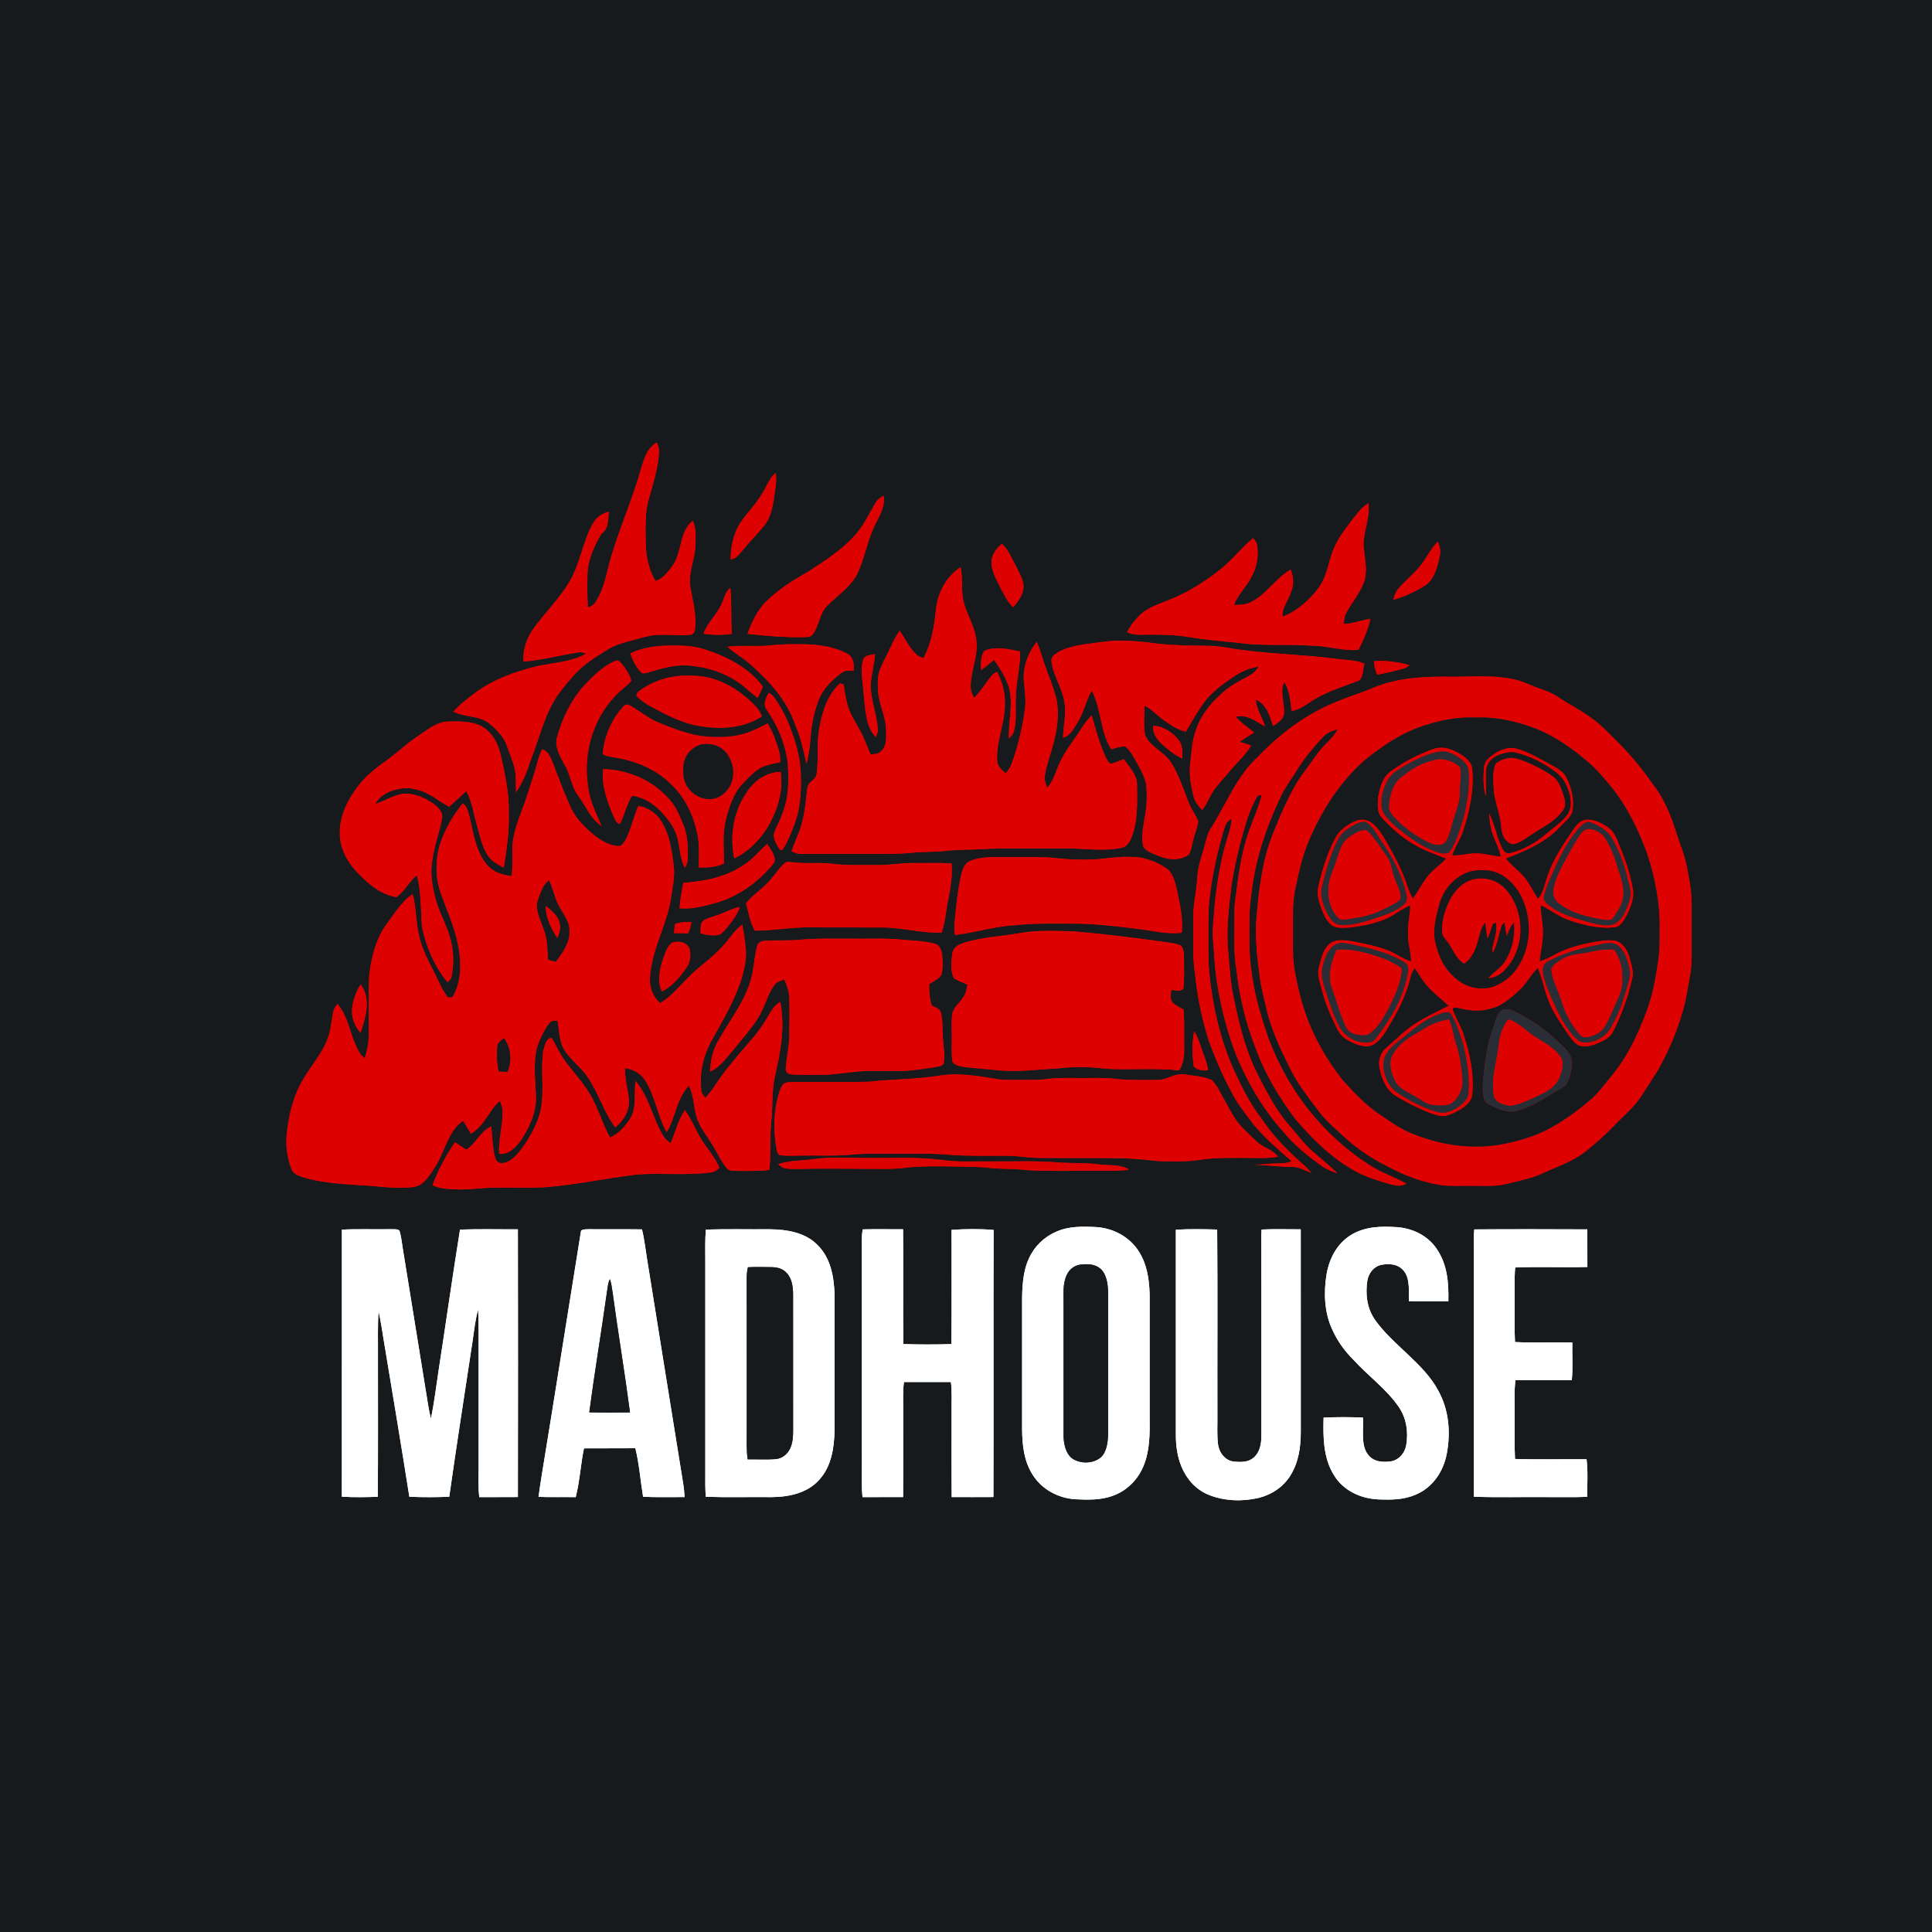 <?xml version="1.0"?>
<svg width="1024" height="1024" xmlns="http://www.w3.org/2000/svg" xmlns:svg="http://www.w3.org/2000/svg" xmlns:xlink="http://www.w3.org/1999/xlink" version="1.1">
 <rect width="100%" height="100%" fill="#808080" stroke="none"/>
 <defs>
  <path d="m0,0l1024,0l0,1024l-1024,0l0,-1024zm311.6,322.02c-0.37,-5.69 -0.38,-11.37 -0.23,-17.06c0,-7.74 3.46,-15.51 7.34,-22.05c4.04,-2.65 3.51,-7.49 4.01,-11.79c-3.25,1.12 -6.11,2.44 -7.94,5.52c-5.86,9.54 -7.21,22.36 -13.07,31.9c-5.24,8.72 -12.89,16.3 -18.74,24.3c-3.93,5.55 -5.74,10.99 -5.64,17.84c9.99,-0.77 19.79,-3.57 29.7,-4.94c1.19,-0.18 2.37,0.08 3.54,0.8c-8.24,4.46 -16.85,4.6 -25.75,6.54c-11.53,2.8 -22.41,6.62 -32.16,13.54c-4.4,3.24 -8.68,6.51 -12.37,10.58c6.76,3.16 13.79,1.95 19.19,6.35c3.68,3.16 7.7,7.07 9.19,11.79c1.21,3.46 2.61,6.86 3.66,10.36c1.4,4.7 1.08,9.33 1.14,14.2c3.58,-5.2 5.84,-10.74 7.71,-16.75c4.81,-12.01 7.02,-23.64 14.34,-34.63c2.75,-3.85 5.83,-7.5 8.99,-11.03c5.05,-5.56 11.39,-9.4 17.74,-13.34c3.88,-2.4 8.09,-3.51 12.45,-4.66c3.77,-0.98 7.59,-2.26 11.44,-2.78c6.22,-0.72 12.69,0.22 18.87,-0.22c1.77,0.03 2.98,-0.76 3.28,-2.56c1.11,-7.9 -1.13,-15.17 -2.39,-22.75c-1.27,-7.22 2.34,-14.4 2.67,-21.89c0.16,-4.57 0.54,-9.02 -1.41,-13.26c-7.31,6.04 -5.3,15.81 -10.57,23.63c-2.31,3.26 -5.2,7.11 -9.19,8.27c-3.98,-6.66 -5.23,-14.27 -5.21,-21.93c0.05,-7.38 -0.45,-14.16 1.63,-21.34c2.41,-8.64 5.11,-16.51 5.49,-25.65c0.05,-1.58 -0.68,-3.08 -1.25,-4.53c-5.36,3.41 -6.71,8.69 -8.43,14.41c-4.52,16.02 -11.3,31.12 -15.97,47.02c-2.28,8.01 -3.39,16.51 -8.28,23.56c-0.92,1.43 -2.31,1.89 -3.78,2.55zm75.66,-25.51c3.43,-0.49 4.67,-3.12 6.84,-5.44c3.6,-4.37 7.67,-8.35 11.16,-12.8c4.08,-5.37 4.53,-11.5 5.5,-17.93c0.56,-3.27 0.76,-6.42 0.46,-9.73c-3.67,2.77 -5.04,8.03 -7.77,11.76c-4.34,7.36 -11.2,12.59 -13.83,20.36c-1.68,4.43 -2.33,9.06 -2.36,13.78zm8.93,39.4c9.87,1.19 19.92,1.96 29.87,1.8c1.56,-0.17 3.41,0.13 4.49,-1.24c3.44,-4.09 3.71,-11.2 7.71,-15.2c5.26,-5.48 12.65,-10.12 16.07,-17.09c3.86,-7.94 5.18,-16.98 9.01,-25.02c2.46,-5.67 5.97,-9.86 4.95,-16.45c-1.85,1.1 -3.42,2.2 -4.46,4.15c-3.36,5.73 -5.98,11.53 -10.43,16.59c-6.96,7.93 -16.39,13.95 -25.19,19.65c-8.49,4.85 -16.41,9.76 -23.25,16.86c-3.97,4.51 -6.73,10.34 -8.77,15.95zm283.56,-9.06c-0.55,-4.62 3.47,-9.11 4.68,-13.57c1.55,-4 1.1,-7.51 -0.36,-11.44c-8.12,4.84 -12.76,13.07 -20.89,17.22c-2.92,1.57 -5.92,1.52 -9.14,1.58c2.04,-5.66 6.39,-9.24 9.09,-14.56c2.95,-5.22 4.13,-11.13 3.12,-17.07c-0.15,-1.65 -1.09,-2.59 -2.09,-3.79c-6.18,5.2 -11.03,11.55 -17.32,16.58c-8.67,6.84 -17.91,12.66 -28.26,16.6c-4.67,1.9 -10.23,3.72 -13.97,7.2c-2.91,2.77 -5.44,5.86 -7.21,9.48c2.25,0.99 4.1,1.38 6.57,1.33c8.38,-0.04 16.67,-0.3 24.97,1.09c9.03,1.41 18.02,2.36 27.12,3.15c13.37,1.95 26.45,0.49 39.96,1.61c8.29,0.12 15.7,2.93 24.01,2.13c2.64,-5.19 5.1,-10.69 6.32,-16.41c-4.84,0.73 -9.23,2.65 -14.18,2.72c0.23,-1.93 0.25,-3.73 1.18,-5.49c2.97,-5.76 8.19,-11.64 10,-18.07c1.45,-6.27 -0.26,-12.38 -0.67,-18.4c0.07,-7.56 3.52,-14.25 2.63,-22.06c-4.2,2.57 -6.58,6.37 -9.57,10.12c-4.11,5.38 -7.92,10.56 -10,17.1c-2.04,6.37 -2.9,12.36 -7.03,17.9c-4.83,6.38 -11.37,12.24 -18.96,15.05zm58.7,-8.94c5.71,-1.59 11.19,-4.19 16.27,-7.2c5.41,-3.11 7.18,-10.2 8.33,-15.88c0.68,-2.89 0.15,-5.09 -0.98,-7.76c-4.03,3.96 -6.04,9.1 -9.7,13.34c-3.45,4.18 -7.78,7.54 -11.26,11.67c-1.49,1.7 -2.01,3.71 -2.66,5.83zm-201.5,3.96c2.95,-3.4 5.76,-7.1 5.52,-11.86c-0.47,-3.52 -2.57,-7.01 -4.13,-10.18c-2.27,-4.22 -3.7,-8.28 -7.3,-11.62c-3.04,2.59 -5.42,5.6 -5.54,9.77c-0.04,4.19 2.27,8.58 4.12,12.26c2.19,4.14 3.94,8.26 7.33,11.63zm-47.51,26.96c-1.28,-0.48 -2.49,-0.76 -3.51,-1.73c-3.76,-3.37 -6.2,-8.59 -9.06,-12.79c-1.79,2.62 -3.29,5.28 -4.58,8.18c-1.83,4.07 -4.13,7.94 -5.78,12.08c-1.44,3.59 -1.35,7.61 -1.15,11.41c0.4,7.41 4.16,13.48 4.29,20.99c0.01,3.76 0.49,8.26 -2.55,11.09c-1.59,1.78 -3.51,1.6 -5.68,1.85c-1.2,-2.92 -2.41,-5.85 -3.65,-8.76c-2.66,-6.24 -6.71,-11.03 -8.62,-17.6c-0.96,-3.56 -1.47,-7.25 -2.03,-10.89c-0.68,-0.07 -1.33,-0.2 -1.96,-0.4c-6.6,5.98 -9.45,15.29 -10.93,23.81c-1.48,7.89 -0.31,15.94 -1.33,23.8c-0.33,3.8 -4.67,4.18 -4.98,7.88c-1.03,7.87 -1.41,15.32 -4.26,22.9c-1.41,3.47 -2.82,6.93 -4.15,10.43c1.87,1.11 3.26,1.54 5.45,1.5c13.01,0.02 26.03,-0.04 39.04,-0.03c6.7,-0.02 13.32,0.12 20,-0.63c5.34,-0.57 10.69,-0.28 16.03,-0.82c8.31,-0.98 16.63,-0.64 24.97,-1.29c13.33,-0.25 26.67,-0.04 40,-0.1c9.5,-0.17 20.21,1.7 29.55,-0.39c2.83,-0.7 4.18,-2.97 5.2,-5.5c3.5,-9.09 2.96,-18.29 2.89,-27.89c0.16,-5.06 -4.24,-9.62 -7.01,-13.52c-2.19,0.81 -4.36,1.79 -6.62,2.36c-1.54,-0.22 -2.07,-1.82 -2.76,-3c-3.4,-7.32 -5.52,-14.91 -7.59,-22.68c-2.1,2.19 -3.93,4.49 -5.52,7.08c-3.81,6.08 -8.19,11.1 -11.24,17.66c-2.4,4.83 -3.21,9.63 -6.87,13.78c-0.75,-2.22 -1.65,-4.18 -1.23,-6.59c0.91,-5.92 3.21,-11.64 4.64,-17.45c1.94,-7.07 2.89,-14.64 1.7,-21.92c-1.5,-7.34 -4.92,-14.57 -7.2,-21.73c-1.02,-3.29 -2.12,-6.54 -3.43,-9.72c-4.88,6.15 -7.69,14.07 -6.73,21.95c0.52,4.65 1.06,9.17 0.46,13.85c-1.33,9.87 -3.7,19.62 -7.11,28.99c-0.65,1.86 -1.8,3.37 -3.02,4.9c-2.26,-2.02 -4.46,-3.49 -4.6,-6.82c-0.63,-9.88 4.24,-19.99 4.11,-30.05c0.24,-6.03 -1.53,-11.6 -4.1,-16.98c-1.18,0.63 -2.31,1.19 -3.13,2.29c-3.11,3.86 -5.52,8.12 -9.16,11.57c-0.68,-1.58 -1.61,-3.29 -1.71,-5.03c-0.46,-8.47 3.9,-16.15 3.02,-24.92c-0.69,-7.7 -4.74,-13.39 -6.68,-20.48c-1.7,-6.33 -0.37,-12.63 -1.7,-18.92c-7.64,5.09 -12.24,13.58 -13.1,22.65c-0.94,8.95 -2.29,17.6 -6.62,25.63zm-116.55,-12.95c5.07,0.77 9.88,0.77 14.96,0.05c-0.54,-8.11 0.07,-16.29 -0.76,-24.36c-2.82,2.21 -3.03,5.21 -4.5,8.27c-2.56,6.07 -7.58,9.79 -9.7,16.04zm190.55,55.1c4.13,-1.01 5.88,-5.3 7.97,-8.57c3.2,-5.2 4.19,-11.19 7.26,-16.41c5.32,10.46 4.23,21.25 10.29,31.11c2.38,-0.62 4.95,-1.58 7.43,-1.5c2.59,1.95 4.27,5.37 5.88,8.13c2.16,4.06 5.01,8.62 5.36,13.28c0.44,5.64 0.08,11.38 -1.01,16.92c-0.79,4.65 -1.88,10.25 -0.57,14.85c1.53,2.81 6.08,4.03 8.9,5.17c5.05,1.97 10.41,2.18 15.05,-0.93c1.52,-2.41 1.79,-5.7 2.59,-8.42c0.68,-3.1 2.24,-6.22 2.49,-9.37c-1.41,-3.53 -3.83,-6.57 -5.17,-10.15c-2.73,-7.02 -5.06,-14.29 -9.19,-20.89c-3.45,-5.65 -11.64,-8.52 -13.84,-14.81c-0.88,-4.98 -0.34,-10.32 -0.23,-15.37c4.07,2 6.79,5.34 10.46,7.88c3.58,2.5 7.1,4.83 11.39,5.9c3.19,-5.23 6.11,-10.75 9.75,-15.61c3.98,-5.4 9.95,-9.69 15.45,-13.45c4.12,-2.81 8.51,-4.77 13.49,-5.41c-1.23,1.72 -2.48,3.32 -4.37,4.37c-4.67,2.74 -9.47,4.89 -13.66,8.44c-6.3,5.4 -11.79,11.39 -14.73,19.3c-2.66,6.47 -2.78,12.79 -3.64,19.63c-0.62,5.49 0.44,11.32 1.72,16.66c0.68,3.09 2.53,5.34 4.64,7.58c2.91,-3.48 4.08,-7.78 6.84,-11.34c2.44,-3.19 5.2,-6.13 7.76,-9.21c3.85,-4.63 8.24,-8.47 11.39,-13.67c-2.01,-0.63 -4.04,-1.25 -6.05,-1.89c2.46,-1.79 5.06,-3.39 7.63,-5c-3.39,-2.68 -6.89,-5.02 -9.72,-8.33c6.45,-1.32 10.23,2.32 15.48,5.15c-1.51,-5.04 -4.49,-8.9 -4.88,-14.27c5.87,2.72 7.21,8.47 9.19,14.04c2.7,-1.96 6.15,-3.86 5.77,-7.74c0.19,-4.68 -2.44,-11.49 0.22,-15.54c2.8,4.83 3.12,9.99 3.85,15.4c5.04,-1.05 8.4,-4.15 12.72,-6.63c6.55,-3.96 14.58,-6.33 21.67,-9.13c3.84,-0.78 3.07,-6.4 4.19,-9.34c-4.68,-2.17 -10.62,-1.94 -15.71,-2.7c-16.14,-2.13 -32.39,-2.35 -48.5,-4.54c-6.11,-0.61 -11.8,-2.19 -17.96,-2.26c-8.93,-0.12 -17.96,-0.11 -27.01,-1.11c-10.24,-1.31 -20.07,-2.38 -30.37,-0.89c-7.4,1.08 -16.32,1.6 -22.85,5.4c-1.75,1.15 -3.9,2.36 -3.49,4.81c0.76,7.03 5.33,13.59 6.67,20.64c1.35,6.91 -0.36,12.92 -0.55,19.82zm-229.35,-44.69c1.2,3.78 3.2,7.84 6.21,10.48c1.5,0.38 3.32,-0.43 4.79,-0.78c7.72,-2.46 15.26,-4.28 23.41,-2.85c9.15,1.08 17.89,4.56 25.19,10.17c2.67,2.21 5.13,4.62 7.97,6.62c0.92,-1.96 1.82,-3.93 2.68,-5.92c-7.12,-10.06 -19.78,-16.36 -31.28,-19.93c-6.31,-2.05 -12.52,-1.94 -19.07,-1.89c-6.71,0.1 -13.81,1.19 -19.9,4.1zm51.53,-3.48c3.62,3.35 7.98,5.63 11.63,8.93c10.55,9.11 19.95,19.48 24.42,32.95c2.86,6.55 4.28,13.29 5.8,20.23c1.11,-4.59 1.85,-9.18 2.12,-13.89c0.46,-6.82 1.87,-13.68 4.33,-20.06c2.17,-5.73 7.08,-10.57 11.88,-14.21c2.07,-1.74 4.22,-1.28 6.71,-1.29c-0.02,-3.52 0.19,-6.72 -3.18,-8.83c-6.65,-3.65 -14.82,-4.98 -22.32,-5.13c-6.22,-0.07 -12.34,-0.2 -18.52,0.55c-7.67,0.89 -15.22,-0.26 -22.87,0.75zm134.42,12.35c2.29,-1.8 4.63,-3.53 6.85,-5.44c3.09,4.41 6.09,9.2 7.79,14.33c2.57,9.46 -0.38,18.55 0.1,27.33c1.14,-1.19 2.23,-2.25 2.62,-3.91c1.61,-5.75 0.69,-12.49 1.06,-18.49c0.23,-7.92 2.32,-15.72 2.24,-23.63c-5.69,-1.34 -13.37,-2.89 -18.85,-0.44c-2.23,2.51 -1.97,7.13 -1.81,10.25zm-55.92,35.55c0.7,-1.56 1.36,-2.94 1.11,-4.71c-0.55,-6.79 -2.96,-13.18 -3.6,-19.89c-0.62,-6.75 1.67,-12.26 2.18,-19.35c-2.24,0.33 -4.27,0.36 -5.99,2.03c-2.2,5.48 -0.41,12.79 -0.11,18.61c1,7.85 0.74,17.12 6.41,23.31zm-145.33,47.1c-3.02,-7.23 -6.47,-13.81 -7.22,-21.78c-2.67,-18.34 3.52,-37.57 17.44,-50.02c1.77,-1.7 4.25,-3.16 5.55,-5.26c-0.68,-3.12 -2.85,-6.04 -4.71,-8.59c-0.86,-1.01 -2.06,-2.6 -3.58,-1.89c-6.65,2.63 -12.46,8.58 -17.27,13.73c-6.51,7.55 -11.04,16.96 -13.69,26.52c-1.67,4.65 1.5,10.47 3.72,14.49c3.41,5.3 3.54,11.51 7.34,16.63c4.39,5.88 6.32,11.88 12.42,16.17zm409.5,-87.34c-0.02,2.63 0.65,4.8 1.78,7.15c4.79,-1.01 9.49,-1.98 14.21,-3.4c1.17,-0.26 1.88,-0.95 2.73,-1.74c-6.17,-1.54 -12.34,-2.6 -18.72,-2.01zm-324.46,29.2c-1.47,-3.94 -4.33,-6.39 -7.32,-9.17c-8.61,-7.45 -18.87,-12.6 -30.5,-12.34c-9.45,-0.5 -18.66,2.15 -26.43,7.51c-1.09,0.92 -2.29,1.46 -2.22,3.07c2.03,2.49 5.12,4.29 7.87,5.88c8.35,4.45 16.2,8.66 25.67,10.22c11.11,1.8 23.28,1.2 32.93,-5.17zm280.77,235.77c-2.42,1.32 -5.84,1.09 -8.54,1.25c-3.7,0.05 -7.36,0.46 -11.02,0.92c6.74,-0.37 13.28,0.98 20.01,0.89c3.48,-0.11 6.8,1.93 10.04,3.18c-1.94,-2.33 -4.12,-4.39 -6.44,-6.34c-7.39,-6.69 -14.28,-13.87 -19.85,-22.19c-6.51,-8.39 -11.06,-17.81 -15.44,-27.43c-7.53,-17.42 -11.3,-35.84 -12.79,-54.7c-0.17,-9.97 -0.2,-20.04 0.07,-30.01c1.02,-13.2 3.84,-26.33 7.39,-39.06c1.15,-3.14 1.4,-6.56 4.83,-8c-0.24,2.27 -0.59,4.51 -1.26,6.69c-4.15,12.71 -6.54,26.06 -7.84,39.35c-0.32,5.97 -1.36,12.09 -0.83,18c0.57,6.87 0.86,13.74 1.77,20.58c2.07,14.04 5.51,27.84 10.67,41.06c6.01,14.42 13.95,27.95 24.34,39.66c5.87,7.24 13.01,13.02 20.51,18.46c2.65,1.91 5.61,3.08 8.67,4.15c-4.15,-4.2 -8.8,-7.7 -13.17,-11.63c-4.52,-4 -8.27,-9.11 -12.31,-13.71c-3.94,-4.51 -7.29,-9.46 -10.2,-14.69c-4.4,-7.94 -8.68,-15.65 -11.67,-24.26c-3.64,-9.86 -5.85,-20.02 -7.96,-30.29c-1.54,-7.59 -1.84,-15.57 -2.65,-23.28c-1.1,-11.99 0.45,-23.22 1.84,-35.1c1.54,-9.64 3.64,-19.21 6.43,-28.57c1.76,-6.51 3.91,-12.85 7.43,-18.64c0.72,-0.16 1.44,-0.32 2.16,-0.49c-1.41,5.89 -3.9,11.22 -5.93,16.97c-4.42,11.05 -6.22,23.58 -7.66,35.33c-0.81,4.46 -1.02,8.93 -0.94,13.46c0.19,9.22 -0.56,18.11 1.12,27.24c1.55,14.17 4.89,27.82 10.08,41.1c4.95,13.8 12.49,26.26 21.27,37.94c9.81,11.4 20.07,21.53 33.57,28.49c4.95,2.37 10.28,4 15.52,5.59c3.26,0.81 6.54,1.93 9.62,-0.03c-6.55,-3.58 -13.58,-5.85 -19.86,-9.99c-26.16,-16.87 -45.75,-43.07 -55.18,-72.67c-5.12,-15.23 -8.43,-31.56 -8.2,-47.67c-0.02,-7.92 -0.19,-15.74 1.12,-23.58c2,-17.6 7.49,-34.19 15,-50.16c2.65,-5.91 6.39,-10.73 9.77,-16.2c3.66,-5.82 8.2,-11.1 12.83,-16.15c2.28,-2.54 4.83,-3.62 8.12,-4.3c-1.5,2.63 -3.35,4.82 -5.54,6.9c-4.78,4.6 -7.9,9.9 -11.88,15.16c-5.18,6.74 -9.03,14.78 -12.5,22.53c-2.95,7.07 -6.18,14.31 -8.1,21.73c-2.76,10.72 -4.09,22.01 -5.02,33.03c-0.96,11.25 0.39,21.97 1.88,33.08c0.71,4.97 1.98,9.72 3.13,14.58c2.41,11.35 7.59,22.28 12.76,32.61c4.22,8.63 9.9,15.73 15.69,23.32c3.65,4.84 8.08,8.37 12.46,12.52c6.95,6.44 14.71,11.75 23.21,15.95c9.05,4.92 18.65,8.59 28.87,10.13c5.27,0.62 10.7,0.25 16,0.33c6.58,-0.07 12.58,0.57 19.03,-1.12c6.08,-1.56 12.34,-2.66 17.95,-5.25c8.1,-3.71 16.08,-6.26 23.33,-11.76c5.55,-4.42 10.82,-9.18 15.73,-14.32c4.92,-5.16 10.04,-9.13 13.92,-15.19c2.87,-4.46 5.83,-8.86 8.61,-13.37c6.54,-11.43 11.53,-23.83 14.67,-36.61c1.12,-6.58 2.72,-13.17 3.23,-19.82c0.26,-10.67 0.03,-21.36 0.06,-32.04c0.11,-7.07 -1.35,-13.61 -2.66,-20.51c-1.16,-5.91 -3.56,-11.06 -5.32,-16.8c-2.6,-8.35 -5.64,-16.25 -10.64,-23.5c-6.24,-8.77 -12.7,-17.15 -20.38,-24.72c-4.16,-4.07 -7.79,-8.15 -12.42,-11.66c-6.24,-4.82 -12.96,-8.13 -19.54,-12.48c-2.83,-1.9 -5.93,-3.16 -9.16,-4.21c-3.83,-1.25 -7.41,-3.12 -11.24,-4.36c-11.6,-3.14 -22.4,-2.1 -34.17,-2.06c-14.46,-0.19 -29.16,0.13 -42.74,5.7c-6.59,2.86 -13.49,4.85 -20.1,7.66c-15.59,6.26 -29.67,16.78 -41.21,28.89c-11.71,10.6 -17.16,25.65 -25.45,38.54c-2.05,3.55 -2.66,8.06 -3.95,11.97c-1.43,4.45 -2.65,8.92 -2.96,13.62c-0.45,7.75 -2.43,15.12 -2.15,22.92c0.18,9.67 -0.56,18.6 0.93,27.93c1.14,11.86 3.57,23.53 7.05,34.91c3.38,9.26 7.11,18.36 11.82,27.03c3.13,6.68 7.7,12.03 12.03,17.93c6.12,7.46 13.32,13.51 20.33,19.64zm-267.31,-193.87c-0.86,5.19 -2.5,10.22 -4.8,14.95c-0.91,2.02 -2.16,4.2 -2.45,6.42c0.43,2.7 1.81,5.33 3.43,7.51l1.14,0.02c1.62,-2.07 2.73,-4.64 3.8,-7.04c2.05,-4.82 4.01,-9.53 4.94,-14.7c1.15,-6.48 1.35,-13.2 1.06,-19.76c-0.47,-8.84 -3.08,-16.85 -6.23,-25.04c-1.65,-4.21 -3.82,-8.09 -6.22,-11.91c-1.32,-1.95 -2.29,-3.82 -4.55,-4.8c-1.59,3.11 -3.21,5.98 -0.84,9.22c5.7,8.34 9.64,17.63 10.93,27.69c0.45,5.77 0.52,11.69 -0.21,17.44zm-46.91,38.22c4.64,0.06 9.04,-0.07 13.31,-2.11c0.09,-8.21 -0.98,-15.52 1.12,-23.58c1.66,-6.27 3.77,-13.19 8.2,-18.08c2.5,-2.81 5.18,-5.55 8.18,-7.82c3.33,-2.61 8.2,-3.38 12.27,-4.16c0.38,-4.63 -1.33,-8.41 -2.8,-12.67c-0.96,-2.8 -2.31,-5.4 -3.77,-7.96c-4.06,2.06 -7.96,4.24 -12.34,5.47c-6.53,1.97 -13.84,1.94 -20.59,1.45c-8.55,-0.82 -17.05,-4.06 -24.93,-7.36c-4.83,-1.96 -8.81,-5.08 -13.13,-7.9c-1.83,-0.89 -3.72,-2.79 -5.44,-0.65c-6.23,6.64 -10.36,16.07 -10.94,25.14c1.58,1.42 4.63,1.48 6.65,1.99c12.18,1.94 23.59,7.09 31.82,16.46c6.01,6.53 9.75,15.05 11.56,23.67c1.33,6.07 0.83,11.87 0.83,18.11zm-160.31,15.71c4.53,-3.16 6.65,-8.13 10.87,-11.63c2.47,9.05 2,18.85 2.74,27.61c2.22,10.5 6.66,20.85 13.54,29.17c0.97,-1.03 1.94,-1.7 2.12,-3.21c1.29,-6.35 1.17,-12.95 -0.43,-19.23c-2.1,-7.93 -6.26,-14.66 -8.3,-22.67c-1.6,-6.74 -2.74,-13.27 -1.37,-20.18c0.99,-7.32 3.66,-14.2 5.03,-21.41c0.7,-3.35 -1.96,-5.98 -4.39,-7.82c-4.24,-3.04 -9.61,-5.46 -14.89,-5.5c-5.54,0.17 -10.73,3.9 -16.19,5.5c2.81,-4.91 7.84,-7.17 13.2,-8.1c6.2,-1.08 12.51,0.99 17.69,4.35c2.71,1.82 5.46,3.58 8.31,5.19c3.16,-2.63 6.05,-5.56 9.16,-8.25c3.03,5.45 3.68,11.52 5.54,17.76c1.55,5.35 2.7,11.71 5.87,16.35c2.14,3.1 5.17,4.75 8.44,6.4c1.52,-9.59 2.94,-19.09 2.65,-28.82c0.3,-10.2 -2,-20.75 -4.22,-30.71c-1.42,-6.28 -4.6,-12.33 -10.43,-15.5c-5.03,-2.52 -11.56,-2.55 -17.06,-2.37c-3.42,0.07 -6.51,1.19 -9.37,3c-5.91,3.73 -11.62,7.75 -16.93,12.31c-7.27,6.23 -14.95,10.27 -21.05,17.87c-5.84,7.23 -10.85,16.85 -10.47,26.36c-0.06,7.39 3.88,14.76 8.86,20.03c6.09,6.29 12.14,11.88 21.08,13.5zm416.54,-73.48c-0.05,-3.57 0.45,-6.73 -1.87,-9.75c-3.16,-4.05 -8.36,-7.53 -13.64,-7.54c-0.01,4.26 2.04,7.33 5.15,10.01c3.17,2.85 6.46,5.49 10.36,7.28zm-355.37,62.32c-5.17,-0.61 -9.96,-2 -13.34,-6.22c-5.54,-6.85 -6.86,-15.68 -8.76,-24.01c-0.89,-3.11 -1.1,-6.24 -3.87,-8.3c-5.43,6.73 -9.92,14.56 -12.43,22.86c-2.18,8.23 -2.03,17.38 1.03,25.38c3.73,10.39 8.09,19.57 9.56,30.64c1.18,8.25 0.63,16.68 -3.71,23.98c-0.81,-0.09 -1.6,-0.1 -2.39,-0.05c-2.21,-2.96 -3.84,-6.2 -5.38,-9.54c-3.75,-8.09 -8.17,-14.85 -9.93,-23.75c-1.73,-7.09 -1.3,-14.33 -3.31,-21.34c-5.47,3.36 -9.21,9.74 -13.07,14.77c-6.25,8.15 -8.79,18.15 -9.93,28.2c-0.67,10.99 0.04,22.06 -0.29,33.06c-0.13,3.76 -1.04,7.34 -2.12,10.92c-3.02,-2.25 -4.04,-5.4 -5.48,-8.73c-2.99,-7.12 -3.75,-14.01 -8.94,-20.1c-0.97,1.22 -1.9,2.28 -2.2,3.85c-0.95,4.75 -1.21,9.45 -2.86,14.07c-2.62,7.82 -8.83,14.63 -13.01,21.86c-5.11,8.4 -7.43,17.77 -8.67,27.43c-0.94,6.72 -0.12,13.79 2.29,20.13c1.04,2.95 3.99,3.74 6.66,4.66c12.39,3.58 25.37,3.57 38.13,4.65c6.51,0.67 13.24,1.12 19.76,0.4c5.75,-0.59 9.21,-6.9 11.98,-11.3c4.77,-7.42 6.76,-19.01 14.6,-23.82c1.31,2.28 2.64,4.54 3.96,6.82c7.62,-4.38 9.27,-12.08 15.49,-17.44c0.6,1.77 1.35,3.65 1.4,5.52c0.17,7.69 -2.36,14.89 -1.82,22.63c4.98,0.38 8.48,-3.09 11.21,-6.79c4.54,-6.63 8.25,-14.6 8.29,-22.76c-0.17,-8.47 -1.67,-18.28 0.48,-26.57c1.48,-4.64 3.61,-9.44 6.66,-13.25c1.31,-1.61 2.47,-1.25 4.3,-1.08c0.91,5.47 0.85,11.57 4.12,16.2c3.38,4.84 8.28,8.42 11.68,13.32c5.76,8.21 8.72,18.85 14.74,26.87c4.93,-3.82 8.25,-9.97 7.1,-16.31c-0.79,-5.05 -1.94,-9.97 -1.98,-15.12c4.28,0.72 8.07,2.46 10.54,6.18c5.43,8.1 6.81,19.43 11.6,27.71c4.74,-7.24 5.05,-17.57 11.8,-24.56c3.06,6.04 2.3,12.5 4.82,18.67c1.73,4.38 5.06,8.33 7.49,12.45c2.54,4.05 4.56,8.7 7.61,12.39c1.31,1.96 3.87,1.48 5.91,1.67c5.75,-0.04 11.18,0.21 16.83,-0.53c0.84,-8.32 0.21,-16.68 0.96,-25.02c0.95,-8.73 0.13,-17.22 2.27,-25.83c2.86,-12.48 5.11,-25.44 2.53,-38.2c-4.02,2.34 -5.34,6.07 -7.75,9.81c-3.83,6.53 -8.78,11.59 -13.62,17.32c-4.46,5.32 -8.88,10.53 -12.65,16.39c-1.67,2.62 -3.6,5.04 -5.64,7.39c-0.98,-1.27 -2,-2.25 -2.15,-3.94c-1.14,-9.25 0.99,-18.49 5.51,-26.59c5.96,-10.92 12.12,-20.92 15.89,-32.97c1.42,-5.08 2.71,-10.61 2.11,-15.91c-0.44,-4.16 -1.03,-8.31 -1.83,-12.42c-4.57,3.21 -6.73,7.72 -10.63,11.69c-5.4,6.08 -12.22,10.37 -17.85,16.17c-5.16,4.99 -8.94,10.13 -15.05,13.76c-3.95,-3.49 -5.69,-8.52 -5.38,-13.72c1.02,-15.58 8.96,-27.33 11.22,-42.47c0.78,-5.27 2.02,-11.02 1.39,-16.33c-1.12,-8.75 -2.03,-16.83 -6.96,-24.41c-2.67,-4.2 -6.97,-6.69 -11.78,-7.64c-2.42,5.25 -3.52,10.91 -5.91,16.16c-0.9,1.93 -1.84,3.72 -3.54,5.07c-4.58,0.53 -9.64,-2.48 -13.25,-5.06c-5.26,-4.31 -10.65,-9.48 -13.38,-15.79c-3.57,-7.91 -6.56,-16.09 -9.69,-24.17c-1.15,-2.48 -2.32,-5.44 -5.25,-6.17c-2.12,4.2 -3.02,9.22 -4.5,13.71c-2.02,6.24 -3.94,12.53 -6.27,18.64c-2.42,6.56 -4.98,13.38 -5.04,20.46c-0.03,4.8 0.23,9.56 -0.31,14.35zm48.47,-56.71c-1.13,8.38 2.27,17.53 5.53,25.15c0.79,1.21 1.53,4.12 3.35,3.78c2.6,-4.78 3.45,-10.2 6.45,-14.84c8.89,1.35 15.04,7.17 20.08,14.2c2.16,3.09 3.75,6.51 4.41,10.24c0.9,4.8 1.14,9.44 3.53,13.85c0.72,-1.64 1.47,-3.16 1.48,-5c0.21,-5.75 -0.06,-11.93 -2.15,-17.36c-2.33,-5.87 -4.58,-11.34 -9.31,-15.73c-8.49,-8.99 -21.13,-13.95 -33.37,-14.29zm69.46,47.33c8.71,-4.15 15.86,-12.2 19.99,-20.85c3.77,-7.55 5.86,-16.57 4.61,-24.98c-7.79,0.17 -14.3,4.82 -18.28,11.31c-6.81,9.96 -8.74,22.83 -6.32,34.52zm-27,12.98c-0.87,4.47 -1.65,8.89 -2.01,13.44c6.08,0.6 11.73,-0.84 17.54,-2.37c12.83,-3.16 24.42,-11.41 32.54,-21.71c1.53,-2.98 -2.09,-7.49 -3.62,-9.95c-4.43,3.8 -7.72,8.38 -12.87,11.4c-9.59,6.36 -20.31,8.32 -31.58,9.19zm144.02,27.62c10.73,-1.23 20.87,-4.65 31.74,-5.18c11.38,-1.29 22.65,-0.79 34.07,-0.84c10.19,0.25 20.39,1.47 30.5,2.7c8.16,0.89 15.54,3.11 23.85,2.13c0.79,-8.08 -1.07,-15.41 -2.69,-23.25c-1.04,-4.13 -1.94,-8.44 -5.66,-11.04c-3.83,-2.61 -8.74,-4.57 -13.27,-5.49c-7.04,-0.98 -14.7,-0.13 -21.7,0.73c-8.1,0.55 -16.29,0.39 -24.35,-0.61c-8.51,-0.73 -17.14,-0.33 -25.68,-0.44c-6.07,0.08 -13.2,-0.37 -18.86,2.09c-3.24,1.34 -3.97,4.77 -4.8,7.82c-1.85,8.42 -2.68,17.21 -3.47,25.79c-0.18,1.88 0.02,3.74 0.32,5.59zm-110.79,-16.66c1.45,4.64 2.09,10.23 4.71,14.35c9.25,0.05 18.6,-1.78 27.89,-1.73c13.35,0.08 26.7,0 40.04,0.05c10.41,0.08 20.69,3.07 31.07,2.8c1.16,-3.7 1.86,-7.47 2.39,-11.3c1.3,-8.68 3.66,-16.59 2.81,-25.38c-6.77,-0.5 -13.5,-0.15 -20.31,-0.24c-6.37,-0.09 -12.62,1.2 -19,1.06c-8.23,-0.13 -15.98,0.38 -24.07,-0.71c-6.84,-0.79 -13.63,0.17 -20.46,-0.75c-1.73,-0.05 -3.32,-0.71 -4.74,0.57c-2.99,2.67 -5.16,6.28 -7.85,9.25c-3.81,4.5 -8.97,7.22 -12.48,12.03zm-24.11,15.75c3.27,0.92 6.81,1.64 10.16,0.68c2.71,-1.69 4.72,-4.75 6.64,-7.26c1.78,-2.3 3.11,-4.62 4.05,-7.39c-4.78,1.02 -8.87,3.51 -13.53,4.9c-2.11,0.81 -5.25,1.39 -6.65,3.28c-0.75,1.73 -0.53,3.94 -0.67,5.79zm-13.56,-4.9c-0.18,1.61 -0.31,3.21 -0.48,4.81c2.5,0.03 5,0.04 7.5,0.09c0.87,-1.94 1.41,-3.77 1.71,-5.88c-3.08,-0.21 -5.81,-0.02 -8.73,0.98zm155.04,32.16c-0.51,2.6 -0.92,5.05 -2.62,7.19c-1.7,2.53 -4.62,5.01 -5.4,7.99c-0.61,4.23 -0.2,8.64 -0.28,12.91c0.08,4.24 -0.32,8.67 0.4,12.86c1.31,1.92 3.98,2.27 6.1,2.63c6.31,0.78 12.67,1.16 19,1.84c10.13,0.93 19.88,-0.58 29.98,-0.99c8.65,-1.09 17.39,-1.01 26.04,0.12c13.02,0.73 26.02,-0.52 39.05,0.81c2.81,-4.5 2.69,-9.17 2.59,-14.28c-0.08,-5.99 0.2,-11.95 -0.34,-17.94c-1.95,-1.07 -4.09,-2.1 -5.75,-3.6c-1.42,-1.91 -1.28,-4.65 -0.56,-6.82c1.97,0.17 4.82,1.18 6.2,-0.71c0.7,-5.25 0.3,-10.67 0.38,-15.96c-0.11,-2.05 0.04,-5.51 -1.79,-6.87c-2.59,-1.11 -5.63,-1.38 -8.41,-1.8c-16.11,-2.24 -32.31,-4.29 -48.52,-5.64c-9.41,-0.24 -19.22,-0.74 -28.5,0.97c-9.63,1.66 -20.5,2.14 -29.79,5.23c-2.85,1.02 -5.32,2.27 -5.81,5.57c-0.51,4.04 -1.04,9.31 0.81,13.06c2.19,1.42 4.91,2.25 7.22,3.43zm-136.43,46.04c5.44,-2.34 8.43,-7.03 12.24,-11.38c4.56,-5.69 9.58,-11.21 13.42,-17.42c3.34,-5.33 4.67,-11.8 8.27,-16.9c1.35,-1.96 3.31,-2.36 5.42,-3.11c1.42,3.18 2.57,6.37 2.66,9.89c0.19,6.66 0.06,13.35 0.02,20.01c0,5.72 -1.63,11.27 -1.85,16.94c-0.22,1.86 0.67,3.13 2.53,3.39c4.93,0.55 9.98,0.23 14.94,0.31c8.84,0.14 17.17,-1.87 25.97,-2.08c6.01,-0.16 12.04,0.03 18.04,-0.02c5.74,-0.01 11.53,-1.16 17.22,-1.91c1.52,-0.33 3.94,-0.48 4.89,-1.84c1.02,-4.65 -0.26,-10.13 -0.44,-14.89c-0.27,-3.99 0.13,-8.45 -1.04,-12.28c-0.48,-2.14 -3.11,-2.79 -4.83,-3.7c-1.1,-3.84 -1.44,-7.37 -1.31,-11.35c2.1,-1.4 5.05,-2.74 6.43,-4.88c0.91,-3.07 0.69,-6.6 0.53,-9.78c-0.21,-2.52 -1.02,-5.86 -3.77,-6.7c-5.41,-1.55 -11.43,-1.62 -17.02,-2.15c-8.75,-0.95 -17.79,-0.44 -26.66,-0.56c-9.31,0.09 -18.79,-0.34 -28,0.57c-5.97,0.55 -11.94,0.18 -17.91,0.46c-2.02,0.16 -4.01,0.43 -4.69,2.66c-1.67,5.42 -1.6,11.29 -3.12,16.79c-2.95,12.21 -11.93,23.32 -17.94,34.19c-2.7,4.87 -3.76,10.23 -4,15.74zm-25.44,-42.47c5.55,-2.95 9.47,-7.53 12.97,-12.63c2.16,-3.01 2.44,-6.81 1.49,-10.32c-1.5,-3.29 -6.35,-4.12 -9.4,-2.75c-2.63,2.19 -3.75,6.41 -4.89,9.54c-1.49,4.89 -2.78,11.48 -0.17,16.16zm-159.85,21.96c2.82,-7.92 5.77,-18.27 0.12,-25.64c-2.62,3.9 -4.11,8.55 -4.59,13.2c-0.3,4.7 1.57,8.86 4.47,12.44zm449.24,19.85c-0.28,-2.52 -1.05,-5.05 -1.99,-7.4c-1.84,-4.63 -2.8,-9.06 -5.32,-13.38c-1.26,5.8 -1.11,12.91 -0.26,18.76c2.16,2.1 4.72,2.18 7.57,2.02zm-379.89,29.72c-6,2.79 -7.76,8.68 -13.21,12.4c-1.98,-1.35 -3.98,-2.68 -6,-3.99c-4.84,6.94 -8.98,14.79 -11.94,22.71c3.35,1.88 7.98,1.97 11.74,2.21c7.07,0.44 13.94,-0.83 20.98,-0.86c8.67,-0.17 17.37,0.2 26.03,-0.17c16.51,-1.19 32.94,-4.82 49.56,-6.79c12.9,-0.98 26.24,0.59 39.06,-1.09c1.93,-0.17 3.23,-1.22 4.66,-2.41c-2.18,-5.71 -6.27,-9.72 -9.37,-14.89c-3.29,-5.13 -5.29,-10.82 -8.91,-15.75c-3.66,5.49 -4.94,11.57 -7.54,17.54c-1.74,-1.14 -3.1,-2.37 -4.12,-4.22c-5.71,-9.54 -7.01,-19.89 -14.49,-28.68c-0.94,6.89 0.83,14.04 -2.9,19.91c-2.57,4.05 -6.11,8.11 -10.62,9.99c-3.62,-6.45 -5.66,-13.54 -9.08,-20.11c-3.84,-7.75 -10.05,-13.96 -15.09,-20.94c-2.69,-3.72 -4.36,-7.64 -6.65,-11.65c-3.11,-0.29 -3.81,4.37 -4.55,6.6c-1.49,9.84 0.55,20.2 -1.13,30.07c-1.05,6.48 -4.25,12.7 -7.73,18.2c-2.18,3.29 -4.62,6.78 -7.72,9.25c-2.02,1.54 -4.66,2.74 -7.2,1.81c-1.7,-1.13 -1.98,-3.37 -2.39,-5.21c-0.74,-4.6 -0.98,-9.29 -1.39,-13.93zm416.93,16.04c-2.94,-3.88 -7.28,-4.54 -10.8,-7.59c-2.48,-2.18 -4.76,-4.6 -7.15,-6.88c-4.65,-4.29 -7.61,-10.57 -10.71,-16.08c-1.91,-3.3 -3.55,-7.29 -6.3,-9.97c-4.31,-2.07 -9.66,-2.33 -14.35,-3.01c-5.67,-0.93 -9.3,3.08 -14.95,2.91c-7.39,-0.11 -14.91,0.31 -22.23,-0.67c-5.69,-0.64 -11.15,-0.35 -16.84,-0.36c-6.3,0.02 -12.41,-0.32 -18.69,0.47c-5.46,0.75 -10.82,0.46 -16.31,0.52c-3.18,0.01 -6.53,0.1 -9.68,-0.32c-10.14,-1.64 -21.48,-3.69 -31.67,-1.9c-12.12,1.91 -24.53,1.8 -36.72,3.15c-14.29,0.44 -28.66,-0.16 -42.95,0.3c-2.69,-0.02 -3.68,1.89 -4.55,4.09c-3.43,10.29 -3.79,21.21 -1.75,31.83c0.19,1.13 0.67,2.01 1.45,2.63c3.87,0.65 7.96,0.28 11.87,0.3c8.31,-0.19 16.72,0.33 25,-0.4c8.86,-0.96 18.04,-0.47 27,-0.57c7.96,0.04 16.08,-0.23 24,0.37c10.9,0.97 22.06,0.64 33,0.71c5.69,0.01 11.27,1.15 16.98,1.12c12,0.07 24.01,0.04 36.02,0.09c8.76,-0.09 17.48,0.47 26.17,1.54c7.8,0.35 15.81,0.51 23.53,-0.72c8.44,-1.16 16.81,-0.92 25.3,-0.92c5.18,0.01 10.2,0.36 15.33,-0.64zm-264.91,4.01c1.36,1.14 2.68,2.17 4.53,2.29c3.97,0.44 8.06,0.12 12.05,0.09c13.66,-0.17 27.33,0.11 41,0.09c3.28,-0.01 6.55,-0.16 9.8,-0.57c7.95,-1 16.2,-0.8 24.2,-0.74c7.11,0.18 13.96,0.02 21.01,0.85c6.65,0.59 13.32,0.31 19.96,1.17c12.31,0.63 24.7,0.2 37.03,0.26c5.62,-0.09 10.83,0.27 16.37,-0.58c-4.17,-2.91 -10.5,-2.07 -15.4,-2.72c-6.99,-0.96 -13.96,-0.61 -20.97,-0.97c-12.58,-1.18 -25.37,-0.5 -38,-0.64c-8.41,-0.15 -16.78,0.49 -24.9,-0.8c-13.21,-1.64 -25.79,-0.86 -39.1,-1.02c-9.64,0.08 -18.86,-0.82 -28.46,0.57c-6.33,0.93 -13.11,0.66 -19.12,2.72zm196.91,133.94c-0.01,-21.67 -0.02,-43.34 0,-65c-0.22,-8.16 -1.46,-16.32 -6.07,-23.24c-4.97,-7.43 -13.38,-11.81 -22.22,-12.38c-7.11,-0.36 -14.61,-0.54 -21.22,2.47c-6.47,2.76 -11.68,7.88 -14.53,14.31c-3.19,6.86 -3.56,15.38 -3.55,22.85c0.03,22.66 0.02,45.33 0,67.99c0.15,8.43 1,16.4 5.61,23.69c4.94,7.79 13.49,12.36 22.63,12.95c6.63,0.31 13.77,0.5 20.04,-1.94c7.32,-2.63 13.13,-8.54 16.06,-15.7c3.41,-8.14 3.37,-17.35 3.25,-26zm-365.51,-99.29c-4.01,25 -7.56,50.14 -11.43,75.17c-1.29,8.34 -2.23,16.78 -4.01,25.03c-1.31,-5.09 -1.87,-10.24 -2.79,-15.4c-4.03,-24.85 -8.02,-49.72 -12.07,-74.56c-0.55,-3.22 -0.81,-6.63 -1.83,-9.73c-1.13,-0.99 -3.24,-0.56 -4.66,-0.71c-8.61,0.16 -17.23,-0.22 -25.82,0.23c-0.02,47.17 -0.01,94.37 -0.01,141.54c6.33,0.37 12.69,0.28 19.02,0.05c0.25,-24.77 0.04,-49.56 0.11,-74.33c0.08,-8.02 -0.24,-16.1 0.31,-24.09c1.1,4.95 1.9,10.04 2.68,15.05c4.63,27.77 9.26,55.54 13.65,83.34c7.01,0.33 14.12,0.28 21.14,0.02c3.64,-25.8 7.68,-51.55 11.57,-77.31c1.27,-7.35 1.85,-14.95 3.74,-22.09c0.19,3.7 0.26,7.39 0.25,11.08c0,24.67 0,49.34 0,74c0.04,4.92 -0.28,9.61 0.38,14.51c6.81,-0.05 13.63,0.02 20.44,-0.05c0.08,-47.3 0.09,-94.6 0,-141.9c-10.22,0.06 -20.47,-0.23 -30.67,0.15zm213.35,141.79c7.16,-0.03 14.32,0.01 21.48,-0.02c0.16,-14.83 0.01,-29.66 0.07,-44.48c0.07,-5.58 -0.31,-11.1 0.38,-16.51c8.29,0.02 16.59,0.03 24.89,0c0.7,5.04 0.29,10.34 0.37,15.51c0.05,15.16 -0.09,30.32 0.07,45.47c7.36,0.03 14.73,0.04 22.1,-0.01c0.15,-47.18 -0.05,-94.38 0.1,-141.56c-7.14,-0.62 -15.14,-0.55 -22.28,-0.03c-0.03,20.17 0.13,40.35 -0.08,60.53c-8.42,0.27 -17.04,0.26 -25.47,-0.01c-0.25,-20.28 0.07,-40.57 -0.16,-60.85c-7.11,0.06 -14.24,-0.14 -21.34,0.06c-0.8,3.66 -0.44,7.67 -0.5,11.4c0.02,38.33 0,76.67 0.01,115c0.03,5.2 -0.24,10.32 0.36,15.5zm187.96,-141.81c-7.29,-0.22 -14.62,-0.32 -21.9,0.07c-0.01,36.09 -0.01,72.19 0,108.28c-0.03,6.07 0.71,12 3.11,17.61c2.73,6.49 7.64,11.93 14.23,14.61c8.34,3.39 17.99,3.68 26.69,1.62c6.83,-1.72 13.01,-5.84 16.71,-11.89c4.3,-6.89 5.45,-14.96 5.47,-22.95c-0.02,-35.82 0.03,-71.65 -0.02,-107.47c-6.9,0.04 -13.85,-0.24 -20.75,0.11c-0.29,3.42 -0.09,6.89 -0.12,10.32c0.01,33.01 -0.01,66.01 0.01,99.02c-0.03,4.22 -0.7,8.61 -4.05,11.53c-2.91,2.57 -6.77,2.45 -10.41,2.14c-4.65,-0.42 -7.95,-4.7 -8.51,-9.13c-0.66,-5.12 -0.25,-10.4 -0.34,-15.56c-0.08,-32.76 0.15,-65.55 -0.12,-98.31zm77.26,99.68c-6.93,-0.35 -13.92,-0.31 -20.85,-0.01c-0.31,10.37 -0.18,21.51 5.54,30.59c4.86,7.98 13.77,12.16 22.88,12.73c7.11,0.29 13.79,0.37 20.45,-2.51c8.82,-3.7 14.45,-12 16.32,-21.2c2.26,-11.61 1.33,-23.71 -4.56,-34.15c-7.61,-14.27 -24.35,-24.26 -33.5,-37.44c-4.26,-6.2 -5.04,-13.58 -3.92,-20.87c0.72,-3.61 3.11,-6.85 6.71,-7.97c4.53,-1.06 9.75,-0.76 12.76,3.27c3.21,4.11 2.42,10.86 2.49,15.81c6.98,0.25 13.96,0.15 20.94,0.08c0.24,-9.93 -0.51,-19.61 -6.33,-28.02c-4.67,-6.71 -12.23,-10.45 -20.26,-11.22c-8.9,-0.62 -17.57,-0.55 -25.37,4.33c-7.24,4.7 -11.14,12.3 -12.59,20.64c-1.59,9.68 -1.18,20.42 3.1,29.4c2.68,6.01 6.48,11.22 11.12,15.85c7.82,8.61 17.53,15.52 24.03,24.98c4.16,6.07 5.21,13.53 3.92,20.68c-0.89,3.91 -3.59,7.24 -7.61,8.14c-4.58,0.73 -9.63,0.48 -12.64,-3.57c-3.91,-5.03 -2.2,-13.48 -2.63,-19.54zm58.81,41.92c12.91,0.47 25.87,0.07 38.8,0.2c7.07,-0.06 14.15,0.17 21.21,-0.14c0.06,-6.6 0.49,-13.34 -0.3,-19.9c-12.63,-0.12 -25.29,0.25 -37.92,-0.17c-0.42,-7.75 -0.1,-15.53 -0.19,-23.28c0.11,-6.18 -0.38,-12.42 0.43,-18.47c9.95,0.01 19.9,0.02 29.85,0.02c0.66,-6.6 0.15,-13.35 0.28,-19.99c-10.12,-0.22 -20.27,0.27 -30.38,-0.24c-0.38,-7.09 -0.11,-14.22 -0.18,-21.32c0.06,-6.15 -0.25,-12.11 0.28,-18.21c12.74,-0.49 25.51,0.06 38.26,-0.27c-0.02,-6.64 -0.01,-13.28 -0.02,-19.92c-19.94,-0.08 -39.98,-0.14 -59.92,0.02c-0.39,3.43 -0.18,6.94 -0.21,10.38c0.02,43.77 0,87.53 0.01,131.29zm-495.77,0.09c6.58,0.23 13.15,0.03 19.72,0.14c2.14,-8.45 2.59,-17.31 4.36,-25.86c9.08,-0.09 18.17,0.04 27.25,-0.08c2.05,8.43 2.7,17.19 4.09,25.75c7.32,0.33 14.67,0.1 22,0.15c-0.16,-2.48 -0.37,-4.95 -0.79,-7.4c-6.42,-39.54 -12.69,-79.05 -19.07,-118.58c-0.89,-5.32 -1.43,-10.66 -2.73,-15.9c-9.44,-0.13 -18.89,-0.02 -28.34,-0.08c-1.2,0.13 -3.22,-0.19 -3.98,0.97c-6.91,42.88 -13.83,86.86 -20.82,129.52c-0.62,3.78 -1.17,7.58 -1.69,11.37zm88.69,-141.67c-0.5,5.77 -0.26,11.51 -0.29,17.29c-0.01,37.33 0,74.67 0,112c-0.06,4.11 -0.05,8.22 0.25,12.33c11.63,0.38 23.29,0.05 34.92,0.17c9.09,-0.06 19,-2.11 25.26,-9.25c6.5,-7.17 7.86,-16.93 8.08,-26.24c-0.01,-24 0.01,-48.02 -0.01,-72.01c-0.33,-9.47 -2.06,-19.32 -9.12,-26.21c-6.5,-6.64 -16.31,-8.14 -25.19,-8.25c-11.3,0.1 -22.61,-0.21 -33.9,0.17z" id="p0"/>
  <path d="m348.06,234.48c0.57,1.45 1.3,2.95 1.25,4.53c-0.38,9.14 -3.08,17.01 -5.49,25.65c-2.08,7.18 -1.58,13.96 -1.63,21.34c-0.02,7.66 1.23,15.27 5.21,21.93c3.99,-1.16 6.88,-5.01 9.19,-8.27c5.27,-7.82 3.26,-17.59 10.57,-23.63c1.95,4.24 1.57,8.69 1.41,13.26c-0.33,7.49 -3.94,14.67 -2.67,21.89c1.26,7.58 3.5,14.85 2.39,22.75c-0.3,1.8 -1.51,2.59 -3.28,2.56c-6.18,0.44 -12.65,-0.5 -18.87,0.22c-3.85,0.52 -7.67,1.8 -11.44,2.78c-4.36,1.15 -8.57,2.26 -12.45,4.66c-6.35,3.94 -12.69,7.78 -17.74,13.34c-3.16,3.53 -6.24,7.18 -8.99,11.03c-7.32,10.99 -9.53,22.62 -14.34,34.63c-1.87,6.01 -4.13,11.55 -7.71,16.75c-0.06,-4.87 0.26,-9.5 -1.14,-14.2c-1.05,-3.5 -2.45,-6.9 -3.66,-10.36c-1.49,-4.72 -5.51,-8.63 -9.19,-11.79c-5.4,-4.4 -12.43,-3.19 -19.19,-6.35c3.69,-4.07 7.97,-7.34 12.37,-10.58c9.75,-6.92 20.63,-10.74 32.16,-13.54c8.9,-1.94 17.51,-2.08 25.75,-6.54c-1.17,-0.72 -2.35,-0.98 -3.54,-0.8c-9.91,1.37 -19.71,4.17 -29.7,4.94c-0.1,-6.85 1.71,-12.29 5.64,-17.84c5.85,-8 13.5,-15.58 18.74,-24.3c5.86,-9.54 7.21,-22.36 13.07,-31.9c1.83,-3.08 4.69,-4.4 7.94,-5.52c-0.5,4.3 0.03,9.14 -4.01,11.79c-3.88,6.54 -7.34,14.31 -7.34,22.05c-0.15,5.69 -0.14,11.37 0.23,17.06c1.47,-0.66 2.86,-1.12 3.78,-2.55c4.89,-7.05 6,-15.55 8.28,-23.56c4.67,-15.9 11.45,-31 15.97,-47.02c1.72,-5.72 3.07,-11 8.43,-14.41z" id="p1"/>
  <path d="m411.22,250.61c0.3,3.31 0.1,6.46 -0.46,9.73c-0.97,6.43 -1.42,12.56 -5.5,17.93c-3.49,4.45 -7.56,8.43 -11.16,12.8c-2.17,2.32 -3.41,4.95 -6.84,5.44c0.03,-4.72 0.68,-9.35 2.36,-13.78c2.63,-7.77 9.49,-13 13.83,-20.36c2.73,-3.73 4.1,-8.99 7.77,-11.76z" id="p2"/>
  <path d="m468.29,262.71c1.02,6.59 -2.49,10.78 -4.95,16.45c-3.83,8.04 -5.15,17.08 -9.01,25.02c-3.42,6.97 -10.81,11.61 -16.07,17.09c-4,4 -4.27,11.11 -7.71,15.2c-1.08,1.37 -2.93,1.07 -4.49,1.24c-9.95,0.16 -20,-0.61 -29.87,-1.8c2.04,-5.61 4.8,-11.44 8.77,-15.95c6.84,-7.1 14.76,-12.01 23.25,-16.86c8.8,-5.7 18.23,-11.72 25.19,-19.65c4.45,-5.06 7.07,-10.86 10.43,-16.59c1.04,-1.95 2.61,-3.05 4.46,-4.15z" id="p3"/>
  <path d="m725.31,266.68c0.89,7.81 -2.56,14.5 -2.63,22.06c0.41,6.02 2.12,12.13 0.67,18.4c-1.81,6.43 -7.03,12.31 -10,18.07c-0.93,1.76 -0.95,3.56 -1.18,5.49c4.95,-0.07 9.34,-1.99 14.18,-2.72c-1.22,5.72 -3.68,11.22 -6.32,16.41c-8.31,0.8 -15.72,-2.01 -24.01,-2.13c-13.51,-1.12 -26.59,0.34 -39.96,-1.61c-9.1,-0.79 -18.09,-1.74 -27.12,-3.15c-8.3,-1.39 -16.59,-1.13 -24.97,-1.09c-2.47,0.05 -4.32,-0.34 -6.57,-1.33c1.77,-3.62 4.3,-6.71 7.21,-9.48c3.74,-3.48 9.3,-5.3 13.97,-7.2c10.35,-3.94 19.59,-9.76 28.26,-16.6c6.29,-5.03 11.14,-11.38 17.32,-16.58c1,1.2 1.94,2.14 2.09,3.79c1.01,5.94 -0.17,11.85 -3.12,17.07c-2.7,5.32 -7.05,8.9 -9.09,14.56c3.22,-0.06 6.22,-0.01 9.14,-1.58c8.13,-4.15 12.77,-12.38 20.89,-17.22c1.46,3.93 1.91,7.44 0.36,11.44c-1.21,4.46 -5.23,8.95 -4.68,13.57c7.59,-2.81 14.13,-8.67 18.96,-15.05c4.13,-5.54 4.99,-11.53 7.03,-17.9c2.08,-6.54 5.89,-11.72 10,-17.1c2.99,-3.75 5.37,-7.55 9.57,-10.12z" id="p4"/>
  <path d="m762.07,287.07c1.13,2.67 1.66,4.87 0.98,7.76c-1.15,5.68 -2.92,12.77 -8.33,15.88c-5.08,3.01 -10.56,5.61 -16.27,7.2c0.65,-2.12 1.17,-4.13 2.66,-5.83c3.48,-4.13 7.81,-7.49 11.26,-11.67c3.66,-4.24 5.67,-9.38 9.7,-13.34z" id="p5"/>
  <path d="m531.04,288.21c3.6,3.34 5.03,7.4 7.3,11.62c1.56,3.17 3.66,6.66 4.13,10.18c0.24,4.76 -2.57,8.46 -5.52,11.86c-3.39,-3.37 -5.14,-7.49 -7.33,-11.63c-1.85,-3.68 -4.16,-8.07 -4.12,-12.26c0.12,-4.17 2.5,-7.18 5.54,-9.77z" id="p6"/>
  <path d="m509.16,300.55c1.33,6.29 0,12.59 1.7,18.92c1.94,7.09 5.99,12.78 6.68,20.48c0.88,8.77 -3.48,16.45 -3.02,24.92c0.1,1.74 1.03,3.45 1.71,5.03c3.64,-3.45 6.05,-7.71 9.16,-11.57c0.82,-1.1 1.95,-1.66 3.13,-2.29c2.57,5.38 4.34,10.95 4.1,16.98c0.13,10.06 -4.74,20.17 -4.11,30.05c0.14,3.33 2.34,4.8 4.6,6.82c1.22,-1.53 2.37,-3.04 3.02,-4.9c3.41,-9.37 5.78,-19.12 7.11,-28.99c0.6,-4.68 0.06,-9.2 -0.46,-13.85c-0.96,-7.88 1.85,-15.8 6.73,-21.95c1.31,3.18 2.41,6.43 3.43,9.72c2.28,7.16 5.7,14.39 7.2,21.73c1.19,7.28 0.24,14.85 -1.7,21.92c-1.43,5.81 -3.73,11.53 -4.64,17.45c-0.42,2.41 0.48,4.37 1.23,6.59c3.66,-4.15 4.47,-8.95 6.87,-13.78c3.05,-6.56 7.43,-11.58 11.24,-17.66c1.59,-2.59 3.42,-4.89 5.52,-7.08c2.07,7.77 4.19,15.36 7.59,22.68c0.69,1.18 1.22,2.78 2.76,3c2.26,-0.57 4.43,-1.55 6.62,-2.36c2.77,3.9 7.17,8.46 7.01,13.52c0.07,9.6 0.61,18.8 -2.89,27.89c-1.02,2.53 -2.37,4.8 -5.2,5.5c-9.34,2.09 -20.05,0.22 -29.55,0.39c-13.33,0.06 -26.67,-0.15 -40,0.1c-8.34,0.65 -16.66,0.31 -24.97,1.29c-5.34,0.54 -10.69,0.25 -16.03,0.82c-6.68,0.75 -13.3,0.61 -20,0.63c-13.01,-0.01 -26.03,0.05 -39.04,0.03c-2.19,0.04 -3.58,-0.39 -5.45,-1.5c1.33,-3.5 2.74,-6.96 4.15,-10.43c2.85,-7.58 3.23,-15.03 4.26,-22.9c0.31,-3.7 4.65,-4.08 4.98,-7.88c1.02,-7.86 -0.15,-15.91 1.33,-23.8c1.48,-8.52 4.33,-17.83 10.93,-23.81c0.63,0.2 1.28,0.33 1.96,0.4c0.56,3.64 1.07,7.33 2.03,10.89c1.91,6.57 5.96,11.36 8.62,17.6c1.24,2.91 2.45,5.84 3.65,8.76c2.17,-0.25 4.09,-0.07 5.68,-1.85c3.04,-2.83 2.56,-7.33 2.55,-11.09c-0.13,-7.51 -3.89,-13.58 -4.29,-20.99c-0.2,-3.8 -0.29,-7.82 1.15,-11.41c1.65,-4.14 3.95,-8.01 5.78,-12.08c1.29,-2.9 2.79,-5.56 4.58,-8.18c2.86,4.2 5.3,9.42 9.06,12.79c1.02,0.97 2.23,1.25 3.51,1.73c4.33,-8.03 5.68,-16.68 6.62,-25.63c0.86,-9.07 5.46,-17.56 13.1,-22.65z" id="p7"/>
  <path d="m387.09,311.57c0.83,8.07 0.22,16.25 0.76,24.36c-5.08,0.72 -9.89,0.72 -14.96,-0.05c2.12,-6.25 7.14,-9.97 9.7,-16.04c1.47,-3.06 1.68,-6.06 4.5,-8.27z" id="p8"/>
  <path d="m614.03,341.2c9.05,1 18.08,0.99 27.01,1.11c6.16,0.07 11.85,1.65 17.96,2.26c16.11,2.19 32.36,2.41 48.5,4.54c5.09,0.76 11.03,0.53 15.71,2.7c-1.12,2.94 -0.35,8.56 -4.19,9.34c-7.09,2.8 -15.12,5.17 -21.67,9.13c-4.32,2.48 -7.68,5.58 -12.72,6.63c-0.73,-5.41 -1.05,-10.57 -3.85,-15.4c-2.66,4.05 -0.03,10.86 -0.22,15.54c0.38,3.88 -3.07,5.78 -5.77,7.74c-1.98,-5.57 -3.32,-11.32 -9.19,-14.04c0.39,5.37 3.37,9.23 4.88,14.27c-5.25,-2.83 -9.03,-6.47 -15.48,-5.15c2.83,3.31 6.33,5.65 9.72,8.33c-2.57,1.61 -5.17,3.21 -7.63,5c2.01,0.64 4.04,1.26 6.05,1.89c-3.15,5.2 -7.54,9.04 -11.39,13.67c-2.56,3.08 -5.32,6.02 -7.76,9.21c-2.76,3.56 -3.93,7.86 -6.84,11.34c-2.11,-2.24 -3.96,-4.49 -4.64,-7.58c-1.28,-5.34 -2.34,-11.17 -1.72,-16.66c0.86,-6.84 0.98,-13.16 3.64,-19.63c2.94,-7.91 8.43,-13.9 14.73,-19.3c4.19,-3.55 8.99,-5.7 13.66,-8.44c1.89,-1.05 3.14,-2.65 4.37,-4.37c-4.98,0.64 -9.37,2.6 -13.49,5.41c-5.5,3.76 -11.47,8.05 -15.45,13.45c-3.64,4.86 -6.56,10.38 -9.75,15.61c-4.29,-1.07 -7.81,-3.4 -11.39,-5.9c-3.67,-2.54 -6.39,-5.88 -10.46,-7.88c-0.11,5.05 -0.65,10.39 0.23,15.37c2.2,6.29 10.39,9.16 13.84,14.81c4.13,6.6 6.46,13.87 9.19,20.89c1.34,3.58 3.76,6.62 5.17,10.15c-0.25,3.15 -1.81,6.27 -2.49,9.37c-0.8,2.72 -1.07,6.01 -2.59,8.42c-4.64,3.11 -10,2.9 -15.05,0.93c-2.82,-1.14 -7.37,-2.36 -8.9,-5.17c-1.31,-4.6 -0.22,-10.2 0.57,-14.85c1.09,-5.54 1.45,-11.28 1.01,-16.92c-0.35,-4.66 -3.2,-9.22 -5.36,-13.28c-1.61,-2.76 -3.29,-6.18 -5.88,-8.13c-2.48,-0.08 -5.05,0.88 -7.43,1.5c-6.06,-9.86 -4.97,-20.65 -10.29,-31.11c-3.07,5.22 -4.06,11.21 -7.26,16.41c-2.09,3.27 -3.84,7.56 -7.97,8.57c0.19,-6.9 1.9,-12.91 0.55,-19.82c-1.34,-7.05 -5.91,-13.61 -6.67,-20.64c-0.41,-2.45 1.74,-3.66 3.49,-4.81c6.53,-3.8 15.45,-4.32 22.85,-5.4c10.3,-1.49 20.13,-0.42 30.37,0.89z" id="p9"/>
  <path d="m353.99,342.19c6.55,-0.05 12.76,-0.16 19.07,1.89c11.5,3.57 24.16,9.87 31.28,19.93c-0.86,1.99 -1.76,3.96 -2.68,5.92c-2.84,-2 -5.3,-4.41 -7.97,-6.62c-7.3,-5.61 -16.04,-9.09 -25.19,-10.17c-8.15,-1.43 -15.69,0.39 -23.41,2.85c-1.47,0.35 -3.29,1.16 -4.79,0.78c-3.01,-2.64 -5.01,-6.7 -6.21,-10.48c6.09,-2.91 13.19,-4 19.9,-4.1z" id="p10"/>
  <path d="m427.01,341.51c7.5,0.15 15.67,1.48 22.32,5.13c3.37,2.11 3.16,5.31 3.18,8.83c-2.49,0.01 -4.64,-0.45 -6.71,1.29c-4.8,3.64 -9.71,8.48 -11.88,14.21c-2.46,6.38 -3.87,13.24 -4.33,20.06c-0.27,4.71 -1.01,9.3 -2.12,13.89c-1.52,-6.94 -2.94,-13.68 -5.8,-20.23c-4.47,-13.47 -13.87,-23.84 -24.42,-32.95c-3.65,-3.3 -8.01,-5.58 -11.63,-8.93c7.65,-1.01 15.2,0.14 22.87,-0.75c6.18,-0.75 12.3,-0.62 18.52,-0.55z" id="p11"/>
  <path d="m540.7,345.35c0.08,7.91 -2.01,15.71 -2.24,23.63c-0.37,6 0.55,12.74 -1.06,18.49c-0.39,1.66 -1.48,2.72 -2.62,3.91c-0.48,-8.78 2.47,-17.87 -0.1,-27.33c-1.7,-5.13 -4.7,-9.92 -7.79,-14.33c-2.22,1.91 -4.56,3.64 -6.85,5.44c-0.16,-3.12 -0.42,-7.74 1.81,-10.25c5.48,-2.45 13.16,-0.9 18.85,0.44z" id="p12"/>
  <path d="m463.81,346.76c-0.51,7.09 -2.8,12.6 -2.18,19.35c0.64,6.71 3.05,13.1 3.6,19.89c0.25,1.77 -0.41,3.15 -1.11,4.71c-5.67,-6.19 -5.41,-15.46 -6.41,-23.31c-0.3,-5.82 -2.09,-13.13 0.11,-18.61c1.72,-1.67 3.75,-1.7 5.99,-2.03z" id="p13"/>
  <path d="m326.27,350.27c1.52,-0.71 2.72,0.88 3.58,1.89c1.86,2.55 4.03,5.47 4.71,8.59c-1.3,2.1 -3.78,3.56 -5.55,5.26c-13.92,12.45 -20.11,31.68 -17.44,50.02c0.75,7.97 4.2,14.55 7.22,21.78c-6.1,-4.29 -8.03,-10.29 -12.42,-16.17c-3.8,-5.12 -3.93,-11.33 -7.34,-16.63c-2.22,-4.02 -5.39,-9.84 -3.72,-14.49c2.65,-9.56 7.18,-18.97 13.69,-26.52c4.81,-5.15 10.62,-11.1 17.27,-13.73z" id="p14"/>
  <path d="m747.01,352.48c-0.85,0.79 -1.56,1.48 -2.73,1.74c-4.72,1.42 -9.42,2.39 -14.21,3.4c-1.13,-2.35 -1.8,-4.52 -1.78,-7.15c6.38,-0.59 12.55,0.47 18.72,2.01z" id="p15"/>
  <path d="m366.01,358.16c11.63,-0.26 21.89,4.89 30.5,12.34c2.99,2.78 5.85,5.23 7.32,9.17c-9.65,6.37 -21.82,6.97 -32.93,5.17c-9.47,-1.56 -17.32,-5.77 -25.67,-10.22c-2.75,-1.59 -5.84,-3.39 -7.87,-5.88c-0.07,-1.61 1.13,-2.15 2.22,-3.07c7.77,-5.36 16.98,-8.01 26.43,-7.51z" id="p16"/>
  <path d="m771,358.7c11.77,-0.04 22.57,-1.08 34.17,2.06c3.83,1.24 7.41,3.11 11.24,4.36c3.23,1.05 6.33,2.31 9.16,4.21c6.58,4.35 13.3,7.66 19.54,12.48c4.63,3.51 8.26,7.59 12.42,11.66c7.68,7.57 14.14,15.95 20.38,24.72c5,7.25 8.04,15.15 10.64,23.5c1.76,5.74 4.16,10.89 5.32,16.8c1.31,6.9 2.77,13.44 2.66,20.51c-0.03,10.68 0.2,21.37 -0.06,32.04c-0.51,6.65 -2.11,13.24 -3.23,19.82c-3.14,12.78 -8.13,25.18 -14.67,36.61c-2.78,4.51 -5.74,8.91 -8.61,13.37c-3.88,6.06 -9,10.03 -13.92,15.19c-4.91,5.14 -10.18,9.9 -15.73,14.32c-7.25,5.5 -15.23,8.05 -23.33,11.76c-5.61,2.59 -11.87,3.69 -17.95,5.25c-6.45,1.69 -12.45,1.05 -19.03,1.12c-5.3,-0.08 -10.73,0.29 -16,-0.33c-10.22,-1.54 -19.82,-5.21 -28.87,-10.13c-8.5,-4.2 -16.26,-9.51 -23.21,-15.95c-4.38,-4.15 -8.81,-7.68 -12.46,-12.52c-5.79,-7.59 -11.47,-14.69 -15.69,-23.32c-5.17,-10.33 -10.35,-21.26 -12.76,-32.61c-1.15,-4.86 -2.42,-9.61 -3.13,-14.58c-1.49,-11.11 -2.84,-21.83 -1.88,-33.08c0.93,-11.02 2.26,-22.31 5.02,-33.03c1.92,-7.42 5.15,-14.66 8.1,-21.73c3.47,-7.75 7.32,-15.79 12.5,-22.53c3.98,-5.26 7.1,-10.56 11.88,-15.16c2.19,-2.08 4.04,-4.27 5.54,-6.9c-3.29,0.68 -5.84,1.76 -8.12,4.3c-4.63,5.05 -9.17,10.33 -12.83,16.15c-3.38,5.47 -7.12,10.29 -9.77,16.2c-7.51,15.97 -13,32.56 -15,50.16c-1.31,7.84 -1.14,15.66 -1.12,23.58c-0.23,16.11 3.08,32.44 8.2,47.67c9.43,29.6 29.02,55.8 55.18,72.67c6.28,4.14 13.31,6.41 19.86,9.99c-3.08,1.96 -6.36,0.84 -9.62,0.03c-5.24,-1.59 -10.57,-3.22 -15.52,-5.59c-13.5,-6.96 -23.76,-17.09 -33.57,-28.49c-8.78,-11.68 -16.32,-24.14 -21.27,-37.94c-5.19,-13.28 -8.53,-26.93 -10.08,-41.1c-1.68,-9.13 -0.93,-18.02 -1.12,-27.24c-0.08,-4.53 0.13,-9 0.94,-13.46c1.44,-11.75 3.24,-24.28 7.66,-35.33c2.03,-5.75 4.52,-11.08 5.93,-16.97c-0.72,0.17 -1.44,0.33 -2.16,0.49c-3.52,5.79 -5.67,12.13 -7.43,18.64c-2.79,9.36 -4.89,18.93 -6.43,28.57c-1.39,11.88 -2.94,23.11 -1.84,35.1c0.81,7.71 1.11,15.69 2.65,23.28c2.11,10.27 4.32,20.43 7.96,30.29c2.99,8.61 7.27,16.32 11.67,24.26c2.91,5.23 6.26,10.18 10.2,14.69c4.04,4.6 7.79,9.71 12.31,13.71c4.37,3.93 9.02,7.43 13.17,11.63c-3.06,-1.07 -6.02,-2.24 -8.67,-4.15c-7.5,-5.44 -14.64,-11.22 -20.51,-18.46c-10.39,-11.71 -18.33,-25.24 -24.34,-39.66c-5.16,-13.22 -8.6,-27.02 -10.67,-41.06c-0.91,-6.84 -1.2,-13.71 -1.77,-20.58c-0.53,-5.91 0.51,-12.03 0.83,-18c1.3,-13.29 3.69,-26.64 7.84,-39.35c0.67,-2.18 1.02,-4.42 1.26,-6.69c-3.43,1.44 -3.68,4.86 -4.83,8c-3.55,12.73 -6.37,25.86 -7.39,39.06c-0.27,9.97 -0.24,20.04 -0.07,30.01c1.49,18.86 5.26,37.28 12.79,54.7c4.38,9.62 8.93,19.04 15.44,27.43c5.57,8.32 12.46,15.5 19.85,22.19c2.32,1.95 4.5,4.01 6.44,6.34c-3.24,-1.25 -6.56,-3.29 -10.04,-3.18c-6.73,0.09 -13.27,-1.26 -20.01,-0.89c3.66,-0.46 7.32,-0.87 11.02,-0.92c2.7,-0.16 6.12,0.07 8.54,-1.25c-7.01,-6.13 -14.21,-12.18 -20.33,-19.64c-4.33,-5.9 -8.9,-11.25 -12.03,-17.93c-4.71,-8.67 -8.44,-17.77 -11.82,-27.03c-3.48,-11.38 -5.91,-23.05 -7.05,-34.91c-1.49,-9.33 -0.75,-18.26 -0.93,-27.93c-0.28,-7.8 1.7,-15.17 2.15,-22.92c0.31,-4.7 1.53,-9.17 2.96,-13.62c1.29,-3.91 1.9,-8.42 3.95,-11.97c8.29,-12.89 13.74,-27.94 25.45,-38.54c11.54,-12.11 25.62,-22.63 41.21,-28.89c6.61,-2.81 13.51,-4.8 20.1,-7.66c13.58,-5.57 28.28,-5.89 42.74,-5.7zm108.52,134.3c0.41,-13.77 -2.28,-27.72 -6.63,-40.74c-4.73,-12.86 -10.68,-25.1 -19.41,-35.75c-3.14,-3.75 -6.35,-7.72 -9.97,-11.02c-9.01,-7.91 -18.56,-14.93 -29.79,-19.37c-10.16,-3.85 -20.8,-6.25 -31.72,-5.76c-10.39,-0.51 -20.43,1.77 -30.15,5.25c-10.68,3.95 -20.56,10.74 -29.25,17.99c-12.61,11.36 -21.97,26.03 -28.61,41.56c-3.55,8.05 -5.46,17.1 -7.31,25.68c-1.68,7.78 -1.23,15.28 -1.28,23.16c0.06,7.02 -0.34,13.58 0.92,20.52c1.4,7.52 3.07,15.11 5.61,22.34c4.34,12.85 11.32,24.84 19.69,35.47c5.95,6.57 12.35,13.5 19.78,18.36c5.04,3.37 10.07,7.13 15.6,9.47c14.95,6.38 31.22,9.11 47.37,6.59c8.47,-1.43 16.99,-3.78 24.74,-7.54c8.68,-4.41 16.38,-10.03 23.81,-16.29c4.42,-3.81 7.93,-8.89 11.71,-13.35c7.81,-9.53 12.92,-20.42 17.35,-31.82c4.09,-10.26 5.82,-20.94 7.23,-31.83c0.46,-4.23 0.28,-8.66 0.31,-12.92z" id="p17"/>
  <path d="m407.41,367.22c2.26,0.98 3.23,2.85 4.55,4.8c2.4,3.82 4.57,7.7 6.22,11.91c3.15,8.19 5.76,16.2 6.23,25.04c0.29,6.56 0.09,13.28 -1.06,19.76c-0.93,5.17 -2.89,9.88 -4.94,14.7c-1.07,2.4 -2.18,4.97 -3.8,7.04l-1.14,-0.02c-1.62,-2.18 -3,-4.81 -3.43,-7.51c0.29,-2.22 1.54,-4.4 2.45,-6.42c2.3,-4.73 3.94,-9.76 4.8,-14.95c0.73,-5.75 0.66,-11.67 0.21,-17.44c-1.29,-10.06 -5.23,-19.35 -10.93,-27.69c-2.37,-3.24 -0.75,-6.11 0.84,-9.22z" id="p18"/>
  <path d="m335.9,375.07c4.32,2.82 8.3,5.94 13.13,7.9c7.88,3.3 16.38,6.54 24.93,7.36c6.75,0.49 14.06,0.52 20.59,-1.45c4.38,-1.23 8.28,-3.41 12.34,-5.47c1.46,2.56 2.81,5.16 3.77,7.96c1.47,4.26 3.18,8.04 2.8,12.67c-4.07,0.78 -8.94,1.55 -12.27,4.16c-3,2.27 -5.68,5.01 -8.18,7.82c-4.43,4.89 -6.54,11.81 -8.2,18.08c-2.1,8.06 -1.03,15.37 -1.12,23.58c-4.27,2.04 -8.67,2.17 -13.31,2.11c0,-6.24 0.5,-12.04 -0.83,-18.11c-1.81,-8.62 -5.55,-17.14 -11.56,-23.67c-8.23,-9.37 -19.64,-14.52 -31.82,-16.46c-2.02,-0.51 -5.07,-0.57 -6.65,-1.99c0.58,-9.07 4.71,-18.5 10.94,-25.14c1.72,-2.14 3.61,-0.24 5.44,0.65zm35.6,19.6c-4.67,1.3 -8.59,5.57 -9.16,10.43c-0.45,4.62 -0.3,9.13 2.71,12.91c4.27,5.44 12.31,7.57 18.05,3.04c6.26,-4.92 7.01,-13.68 3.03,-20.28c-2.82,-5.12 -9.07,-7.35 -14.63,-6.1z" id="p19"/>
  <path d="m782,380.36c10.92,-0.49 21.56,1.91 31.72,5.76c11.23,4.44 20.78,11.46 29.79,19.37c3.62,3.3 6.83,7.27 9.97,11.02c8.73,10.65 14.68,22.89 19.41,35.75c4.35,13.02 7.04,26.97 6.63,40.74c-0.03,4.26 0.15,8.69 -0.31,12.92c-1.41,10.89 -3.14,21.57 -7.23,31.83c-4.43,11.4 -9.54,22.29 -17.35,31.82c-3.78,4.46 -7.29,9.54 -11.71,13.35c-7.43,6.26 -15.13,11.88 -23.81,16.29c-7.75,3.76 -16.27,6.11 -24.74,7.54c-16.15,2.52 -32.42,-0.21 -47.37,-6.59c-5.53,-2.34 -10.56,-6.1 -15.6,-9.47c-7.43,-4.86 -13.83,-11.79 -19.78,-18.36c-8.37,-10.63 -15.35,-22.62 -19.69,-35.47c-2.54,-7.23 -4.21,-14.82 -5.61,-22.34c-1.26,-6.94 -0.86,-13.5 -0.92,-20.52c0.05,-7.88 -0.4,-15.38 1.28,-23.16c1.85,-8.58 3.76,-17.63 7.31,-25.68c6.64,-15.53 16,-30.2 28.61,-41.56c8.69,-7.25 18.57,-14.04 29.25,-17.99c9.72,-3.48 19.76,-5.76 30.15,-5.25zm-15.53,74.72c-2.21,2.27 -4.62,4.31 -6.97,6.42c-4.66,4.31 -6.94,9.6 -10.69,14.83c-1.23,-2.34 -2.32,-4.73 -3.14,-7.24c-2.7,-8.43 -7.23,-16.6 -11.67,-24.24c-1.86,-3.09 -4.05,-6.62 -7.05,-8.72c-2.36,-1.68 -5.4,-2.18 -8.12,-1.09c-4.53,1.84 -8.96,4.96 -11.2,9.42c-4.1,7.79 -6.81,16.5 -8.78,25.05c-0.71,3.11 -0.4,6.16 0.6,9.16c1.23,3.76 2.77,8.36 5.77,11.08c2.65,2.72 7.29,1.93 10.73,1.78c7.88,-1.05 16.82,-2.75 23.52,-7.24c2.56,-1.7 5.16,-3.25 7.96,-4.51c-0.06,4.79 -1.22,9.42 -1.16,14.22c-0.14,5.31 1.37,10.25 1.69,15.54c-4.35,-1.11 -7.59,-3.89 -11.69,-5.53c-6.12,-2.6 -13.13,-3.76 -19.63,-5.14c-3.4,-0.49 -8.06,-1.12 -11.12,0.77c-3.96,2.42 -5.13,8.32 -6.31,12.48c-1.41,4.49 0.43,8.19 1.43,12.56c1.75,7.01 4.59,13.59 7.8,20.04c1.29,2.58 2.88,4.85 5.47,6.28c3.58,2.11 8.36,4.31 12.58,3.27c3.4,-1.19 6.11,-4.73 8.01,-7.66c4.45,-7.32 8.85,-15.18 11.58,-23.32c1.31,-3.68 1.24,-7.1 3.75,-10.18c2.07,2.95 3.92,6.11 6.18,8.9c3.42,4.08 7.9,7.36 11.76,11.11c-8.77,4.55 -17.26,8.11 -24.76,14.89c-2.9,2.78 -6.07,5.27 -8.96,8.05c-2.62,2.51 -3.57,6.48 -2.84,9.97c1.08,5.89 3.81,12.3 9.36,15.26c6.68,3.88 13.74,7.57 21.16,9.77c4.15,1.41 8.15,-0.8 11.72,-2.73c2.8,-1.67 6.29,-4.18 6.8,-7.66c1.17,-11.2 -1.08,-21.89 -4.6,-32.47c-1.54,-4.64 -4.21,-8.78 -5.85,-13.36c0.56,-1.51 2.5,-0.58 3.64,-0.48c7.1,1.89 14.88,1.76 21.53,-1.58c3.69,-2.05 6.99,-4.89 10.08,-7.73c3.89,-3.59 6.14,-8.37 10.04,-11.97c2.47,5.63 3.39,11.68 5.72,17.36c2.42,6.34 6.17,11.33 9.81,17c1.62,2.3 3.51,5.4 6.14,6.59c3.33,1.2 7.07,0.22 10.19,-1.16c3.06,-1.41 6.23,-2.73 7.86,-5.87c4.68,-9.06 8.05,-18.62 10.34,-28.55c0.87,-3.6 -0.64,-7.83 -1.63,-11.3c-1.13,-3.67 -3.14,-7.12 -6.98,-8.42c-4.14,-0.88 -8.95,0.12 -13.06,0.89c-5.07,0.93 -10.06,2.19 -14.82,4.2c-4.36,1.7 -8,4.46 -12.57,5.7c0.35,-5.27 1.77,-10.22 1.66,-15.52c0.06,-4.79 -1.12,-9.42 -1.16,-14.21c5.39,2.36 9.72,6.18 15.39,8.01c7.64,2.61 16.5,4.74 24.58,3.51c2.93,-0.87 4.86,-4.8 6.18,-7.34c1.86,-4.12 3.44,-8.19 2.7,-12.8c-1.41,-7.63 -3.77,-14.9 -6.73,-22.06c-1.58,-3.72 -2.78,-8.03 -6.29,-10.43c-3.33,-2.31 -7.95,-4.73 -12.12,-4.12c-3.17,0.49 -5.14,3.36 -6.86,5.79c-4.95,7.5 -9.79,14.41 -12.83,22.98c-1.85,4.7 -2.15,9.09 -5.37,13.01c-2.57,-3.68 -4.47,-7.85 -7.29,-11.33c-2.99,-3.72 -7,-6.13 -9.79,-10.04c10.19,-3.89 20.73,-8.34 28.38,-16.42c2.29,-2.44 5.41,-4.9 6.73,-8.01c1.34,-6.27 -0.3,-13.15 -3.26,-18.74c-1.51,-3 -4.74,-4.52 -7.5,-6.16c-5.8,-3.2 -11.85,-6.78 -18.23,-8.69c-4.53,-1.37 -8.8,0.39 -12.58,2.84c-2.57,1.8 -5.06,3.91 -5.19,7.3c-0.32,5.11 -0.47,10.02 1.03,14.98c0.34,-4.98 -0.42,-10.05 0.22,-14.98c1.26,-6.04 8.82,-8.56 14.22,-8.55c8.15,1.65 16.13,5.59 22.7,10.68c4.18,3.05 6.5,7.87 7.59,12.81c0.46,3.3 0.62,6.93 -1.45,9.75c-3,4.13 -7.74,7.19 -11.6,10.5c-5.27,4.55 -11.69,8.09 -18.42,9.86c-2.21,0.68 -3.68,-0.59 -4.62,-2.47c-2.97,-5.95 -3.91,-12.64 -6.92,-18.62c0.23,3.49 0.56,6.92 1.66,10.26c1.35,4.44 3.79,8.12 4.48,12.78c-5.5,-0.55 -9.94,-2.23 -15.4,-1.68c-3.45,0.37 -6.81,1.04 -10.3,0.96c1.45,-4.77 4.54,-8.67 5.95,-13.45c3.34,-10.76 5.92,-22.11 4.51,-33.43c-0.99,-3.66 -5.28,-6.37 -8.45,-8.04c-4.04,-2.17 -8.37,-2.9 -12.75,-1.2c-7.79,2.93 -15.34,6.79 -22.03,11.78c-4.1,2.77 -5.57,8.5 -6.38,13.1c-0.33,3.85 -0.93,8.31 2,11.35c5.53,6.11 12.07,11.63 19.41,15.43c4.7,2.53 9.6,4.08 14.51,6.17zm28.68,-20.75c0.92,4.45 0.2,9.29 4.45,12.11c2.76,2.62 6.95,-0.93 9.51,-2.33c7.19,-5.34 14.37,-7.76 19.31,-14.71c2.04,-2.68 0.82,-5.84 -0.03,-8.71c-1.13,-3.2 -2.33,-6.89 -5.17,-8.97c-3.85,-2.96 -8.34,-5.17 -12.74,-7.17c-2.96,-1.25 -6.25,-2.68 -9.49,-2.85c-2.87,0.18 -5.94,1.19 -8.16,3.07c-1.81,3.89 -1.34,9.07 -1.12,13.27c0.29,5.7 2.43,10.77 3.44,16.29zm28.08,144.89c2.23,-1.51 5.52,-2.58 7.12,-4.81c1.88,-3.34 3.01,-8.52 2.63,-12.33c-0.32,-3.91 -4,-6.87 -6.64,-9.44c-6.29,-6.01 -13.09,-11.27 -20.92,-15.15c-3.22,-1.55 -6.93,-4.1 -10.28,-1.33c-2.27,2.53 -2.89,6.7 -4.1,9.84c-3.31,9.07 -4.07,18.3 -5.07,27.97c-0.11,3.09 -0.4,8.46 2.11,10.71c4.84,2.67 10.96,5.76 16.53,3.86c6.55,-1.97 12.9,-5.64 18.62,-9.32z" id="p20"/>
  <path d="m237.95,382.43c5.5,-0.18 12.03,-0.15 17.06,2.37c5.83,3.17 9.01,9.22 10.43,15.5c2.22,9.96 4.52,20.51 4.22,30.71c0.29,9.73 -1.13,19.23 -2.65,28.82c-3.27,-1.65 -6.3,-3.3 -8.44,-6.4c-3.17,-4.64 -4.32,-11 -5.87,-16.35c-1.86,-6.24 -2.51,-12.31 -5.54,-17.76c-3.11,2.69 -6,5.62 -9.16,8.25c-2.85,-1.61 -5.6,-3.37 -8.31,-5.19c-5.18,-3.36 -11.49,-5.43 -17.69,-4.35c-5.36,0.93 -10.39,3.19 -13.2,8.1c5.46,-1.6 10.65,-5.33 16.19,-5.5c5.28,0.04 10.65,2.46 14.89,5.5c2.43,1.84 5.09,4.47 4.39,7.82c-1.37,7.21 -4.04,14.09 -5.03,21.41c-1.37,6.91 -0.23,13.44 1.37,20.18c2.04,8.01 6.2,14.74 8.3,22.67c1.6,6.28 1.72,12.88 0.43,19.23c-0.18,1.51 -1.15,2.18 -2.12,3.21c-6.88,-8.32 -11.32,-18.67 -13.54,-29.17c-0.74,-8.76 -0.27,-18.56 -2.74,-27.61c-4.22,3.5 -6.34,8.47 -10.87,11.63c-8.94,-1.62 -14.99,-7.21 -21.08,-13.5c-4.98,-5.27 -8.92,-12.64 -8.86,-20.03c-0.38,-9.51 4.63,-19.13 10.47,-26.36c6.1,-7.6 13.78,-11.64 21.05,-17.87c5.31,-4.56 11.02,-8.58 16.93,-12.31c2.86,-1.81 5.95,-2.93 9.37,-3z" id="p21"/>
  <path d="m611.1,384.73c5.28,0.01 10.48,3.49 13.64,7.54c2.32,3.02 1.82,6.18 1.87,9.75c-3.9,-1.79 -7.19,-4.43 -10.36,-7.28c-3.11,-2.68 -5.16,-5.75 -5.15,-10.01z" id="p22"/>
  <path d="m371.5,394.67c5.56,-1.25 11.81,0.98 14.63,6.1c3.98,6.6 3.23,15.36 -3.03,20.28c-5.74,4.53 -13.78,2.4 -18.05,-3.04c-3.01,-3.78 -3.16,-8.29 -2.71,-12.91c0.57,-4.86 4.49,-9.13 9.16,-10.43z" id="p23"/>
  <path d="m771.71,398.45c3.17,1.67 7.46,4.38 8.45,8.04c1.41,11.32 -1.17,22.67 -4.51,33.43c-1.41,4.78 -4.5,8.68 -5.95,13.45c3.49,0.08 6.85,-0.59 10.3,-0.96c5.46,-0.55 9.9,1.13 15.4,1.68c-0.69,-4.66 -3.13,-8.34 -4.48,-12.78c-1.1,-3.34 -1.43,-6.77 -1.66,-10.26c3.01,5.98 3.95,12.67 6.92,18.62c0.94,1.88 2.41,3.15 4.62,2.47c6.73,-1.77 13.15,-5.31 18.42,-9.86c3.86,-3.31 8.6,-6.37 11.6,-10.5c2.07,-2.82 1.91,-6.45 1.45,-9.75c-1.09,-4.94 -3.41,-9.76 -7.59,-12.81c-6.57,-5.09 -14.55,-9.03 -22.7,-10.68c-5.4,-0.01 -12.96,2.51 -14.22,8.55c-0.64,4.93 0.12,10 -0.22,14.98c-1.5,-4.96 -1.35,-9.87 -1.03,-14.98c0.13,-3.39 2.62,-5.5 5.19,-7.3c3.78,-2.45 8.05,-4.21 12.58,-2.84c6.38,1.91 12.43,5.49 18.23,8.69c2.76,1.64 5.99,3.16 7.5,6.16c2.96,5.59 4.6,12.47 3.26,18.74c-1.32,3.11 -4.44,5.57 -6.73,8.01c-7.65,8.08 -18.19,12.53 -28.38,16.42c2.79,3.91 6.8,6.32 9.79,10.04c2.82,3.48 4.72,7.65 7.29,11.33c3.22,-3.92 3.52,-8.31 5.37,-13.01c3.04,-8.57 7.88,-15.48 12.83,-22.98c1.72,-2.43 3.69,-5.3 6.86,-5.79c4.17,-0.61 8.79,1.81 12.12,4.12c3.51,2.4 4.71,6.71 6.29,10.43c2.96,7.16 5.32,14.43 6.73,22.06c0.74,4.61 -0.84,8.68 -2.7,12.8c-1.32,2.54 -3.25,6.47 -6.18,7.34c-8.08,1.23 -16.94,-0.9 -24.58,-3.51c-5.67,-1.83 -10,-5.65 -15.39,-8.01c0.04,4.79 1.22,9.42 1.16,14.21c0.11,5.3 -1.31,10.25 -1.66,15.52c4.57,-1.24 8.21,-4 12.57,-5.7c4.76,-2.01 9.75,-3.27 14.82,-4.2c4.11,-0.77 8.92,-1.77 13.06,-0.89c3.84,1.3 5.85,4.75 6.98,8.42c0.99,3.47 2.5,7.7 1.63,11.3c-2.29,9.93 -5.66,19.49 -10.34,28.55c-1.63,3.14 -4.8,4.46 -7.86,5.87c-3.12,1.38 -6.86,2.36 -10.19,1.16c-2.63,-1.19 -4.52,-4.29 -6.14,-6.59c-3.64,-5.67 -7.39,-10.66 -9.81,-17c-2.33,-5.68 -3.25,-11.73 -5.72,-17.36c-3.9,3.6 -6.15,8.38 -10.04,11.97c-3.09,2.84 -6.39,5.68 -10.08,7.73c-6.65,3.34 -14.43,3.47 -21.53,1.58c-1.14,-0.1 -3.08,-1.03 -3.64,0.48c1.64,4.58 4.31,8.72 5.85,13.36c3.52,10.58 5.77,21.27 4.6,32.47c-0.51,3.48 -4,5.99 -6.8,7.66c-3.57,1.93 -7.57,4.14 -11.72,2.73c-7.42,-2.2 -14.48,-5.89 -21.16,-9.77c-5.55,-2.96 -8.28,-9.37 -9.36,-15.26c-0.73,-3.49 0.22,-7.46 2.84,-9.97c2.89,-2.78 6.06,-5.27 8.96,-8.05c7.5,-6.78 15.99,-10.34 24.76,-14.89c-3.86,-3.75 -8.34,-7.03 -11.76,-11.11c-2.26,-2.79 -4.11,-5.95 -6.18,-8.9c-2.51,3.08 -2.44,6.5 -3.75,10.18c-2.73,8.14 -7.13,16 -11.58,23.32c-1.9,2.93 -4.61,6.47 -8.01,7.66c-4.22,1.04 -9,-1.16 -12.58,-3.27c-2.59,-1.43 -4.18,-3.7 -5.47,-6.28c-3.21,-6.45 -6.05,-13.03 -7.8,-20.04c-1,-4.37 -2.84,-8.07 -1.43,-12.56c1.18,-4.16 2.35,-10.06 6.31,-12.48c3.06,-1.89 7.72,-1.26 11.12,-0.77c6.5,1.38 13.51,2.54 19.63,5.14c4.1,1.64 7.34,4.42 11.69,5.53c-0.32,-5.29 -1.83,-10.23 -1.69,-15.54c-0.06,-4.8 1.1,-9.43 1.16,-14.22c-2.8,1.26 -5.4,2.81 -7.96,4.51c-6.7,4.49 -15.64,6.19 -23.52,7.24c-3.44,0.15 -8.08,0.94 -10.73,-1.78c-3,-2.72 -4.54,-7.32 -5.77,-11.08c-1,-3 -1.31,-6.05 -0.6,-9.16c1.97,-8.55 4.68,-17.26 8.78,-25.05c2.24,-4.46 6.67,-7.58 11.2,-9.42c2.72,-1.09 5.76,-0.59 8.12,1.09c3,2.1 5.19,5.63 7.05,8.72c4.44,7.64 8.97,15.81 11.67,24.24c0.82,2.51 1.91,4.9 3.14,7.24c3.75,-5.23 6.03,-10.52 10.69,-14.83c2.35,-2.11 4.76,-4.15 6.97,-6.42c-4.91,-2.09 -9.81,-3.64 -14.51,-6.17c-7.34,-3.8 -13.88,-9.32 -19.41,-15.43c-2.93,-3.04 -2.33,-7.5 -2,-11.35c0.81,-4.6 2.28,-10.33 6.38,-13.1c6.69,-4.99 14.24,-8.85 22.03,-11.78c4.38,-1.7 8.71,-0.97 12.75,1.2zm-8.37,-0.17c-6.28,0.97 -12.4,3.97 -17.93,7c-4.15,2.46 -8.67,4.92 -10.69,9.56c-1.92,4.3 -3.34,9.76 -2.19,14.43c1.51,3.91 5.29,7.16 8.4,9.84c5.79,4.64 12.2,9.34 19.16,12.03c2.37,0.88 5.19,1.78 7.69,0.95c3.01,-3.36 4.48,-8.3 6.08,-12.45c3.24,-9.77 5.28,-20.38 4.56,-30.7c-0.12,-3.45 -2.46,-5.55 -5.08,-7.41c-2.98,-1.98 -6.31,-3.7 -10,-3.25zm-30.71,48.14c-2.5,-3.48 -4.82,-8.73 -8.73,-10.74c-2.76,-0.6 -6.02,1.39 -8.33,2.76c-2.75,1.69 -5.12,3.78 -6.53,6.74c-4.05,7.94 -6.28,16.15 -8.41,24.76c-1.25,5.15 0.7,9.85 2.92,14.41c1.44,2.66 3.18,5.43 6.45,5.88c6.32,0.73 13.38,-1.7 19.35,-3.64c5.01,-1.73 11.03,-3.64 14.95,-7.33c1.48,-1.31 1.57,-2.87 1.28,-4.7c-2.25,-10.34 -7.06,-19.44 -12.95,-28.14zm129.84,18.48c-1.77,-7.39 -4.39,-14.48 -8.28,-21.03c-2.49,-3.92 -7.04,-6.65 -11.35,-8.11c-2.1,-0.83 -4.09,1.32 -5.49,2.61c-7.12,7.76 -11.66,17.81 -15.83,27.36c-1.24,3.08 -2.75,6.29 -3.25,9.58c-0.41,2.16 1.36,3.41 2.79,4.66c6.36,4.9 14.56,7.04 22.18,9.12c3.62,0.91 7.98,1.92 11.65,1c5.02,-1.86 7.25,-7.97 8.74,-12.65c1.62,-4.52 -0.08,-8.18 -1.16,-12.54zm-81.14,-3.46c-8.77,1.37 -16.23,9.3 -18.42,17.7c-1.71,6.61 -3.65,13.14 -2.25,20.01c1.8,7.71 5.03,14.83 11.42,19.8c5.28,4.53 12.44,6.09 19.12,4.17c6.21,-2.25 11.41,-6.69 14.49,-12.55c5.36,-9.4 5.88,-20.7 2.52,-30.88c-2.12,-6.5 -6.6,-12.79 -12.63,-16.17c-4.39,-2.54 -9.34,-2.59 -14.25,-2.08zm-61.01,39.92c-3.31,-0.66 -6.82,-1.77 -10.21,-1.63c-5.78,1.5 -7.9,7.35 -9.15,12.57c-1.18,4.64 0.34,8.53 1.63,12.91c2.03,6.3 4.07,13 7.24,18.81c3.07,5.76 9.63,9.45 16.19,8.45c1.56,-0.11 2.39,-1.06 3.33,-2.17c8.16,-10.74 14.78,-21.83 17,-35.35c0.3,-2.21 -0.28,-3.99 -2.25,-5.17c-7.09,-4.31 -15.71,-6.7 -23.78,-8.42zm124.21,-0.06c-8.29,1.6 -16.47,4.34 -24.01,8.15c-2.45,1.19 -3.13,3.82 -2.72,6.35c0.68,3.92 2.25,7.79 3.76,11.46c3.26,7.71 6.77,15.45 12.38,21.78c1.66,1.72 3.45,3.64 6.04,3.55c5.4,0.15 11.18,-3.18 13.79,-7.92c2.68,-4.61 4.95,-9.5 6.53,-14.59c1.27,-4.64 3.22,-9.3 3.77,-14.07c-0.65,-4.76 -2.07,-10.99 -5.8,-14.3c-3.93,-3.72 -9.15,-1.1 -13.74,-0.41zm-99.03,47.16c-3.96,3.25 -9.51,6.84 -11.59,11.64c-2.28,6.68 1.26,16.12 7.49,19.59c6.23,4.13 13.19,7.69 20.4,9.73c4.33,1.23 8.08,-0.57 11.58,-2.98c2.45,-1.84 4.85,-4.12 5.02,-7.38c0.69,-9 -1.01,-18.35 -3.26,-27.05c-1.64,-4.84 -3.27,-9.95 -5.9,-14.36c-0.89,-1.53 -2.6,-1.21 -4.07,-0.92c-7.77,2.06 -13.66,6.65 -19.67,11.73z" id="p24"/>
  <path d="m287.36,397.18c2.93,0.73 4.1,3.69 5.25,6.17c3.13,8.08 6.12,16.26 9.69,24.17c2.73,6.31 8.12,11.48 13.38,15.79c3.61,2.58 8.67,5.59 13.25,5.06c1.7,-1.35 2.64,-3.14 3.54,-5.07c2.39,-5.25 3.49,-10.91 5.91,-16.16c4.81,0.95 9.11,3.44 11.78,7.64c4.93,7.58 5.84,15.66 6.96,24.41c0.63,5.31 -0.61,11.06 -1.39,16.33c-2.26,15.14 -10.2,26.89 -11.22,42.47c-0.31,5.2 1.43,10.23 5.38,13.72c6.11,-3.63 9.89,-8.77 15.05,-13.76c5.63,-5.8 12.45,-10.09 17.85,-16.17c3.9,-3.97 6.06,-8.48 10.63,-11.69c0.8,4.11 1.39,8.26 1.83,12.42c0.6,5.3 -0.69,10.83 -2.11,15.91c-3.77,12.05 -9.93,22.05 -15.89,32.97c-4.52,8.1 -6.65,17.34 -5.51,26.59c0.15,1.69 1.17,2.67 2.15,3.94c2.04,-2.35 3.97,-4.77 5.64,-7.39c3.77,-5.86 8.19,-11.07 12.65,-16.39c4.84,-5.73 9.79,-10.79 13.62,-17.32c2.41,-3.74 3.73,-7.47 7.75,-9.81c2.58,12.76 0.33,25.72 -2.53,38.2c-2.14,8.61 -1.32,17.1 -2.27,25.83c-0.75,8.34 -0.12,16.7 -0.96,25.02c-5.65,0.74 -11.08,0.49 -16.83,0.53c-2.04,-0.19 -4.6,0.29 -5.91,-1.67c-3.05,-3.69 -5.07,-8.34 -7.61,-12.39c-2.43,-4.12 -5.76,-8.07 -7.49,-12.45c-2.52,-6.17 -1.76,-12.63 -4.82,-18.67c-6.75,6.99 -7.06,17.32 -11.8,24.56c-4.79,-8.28 -6.17,-19.61 -11.6,-27.71c-2.47,-3.72 -6.26,-5.46 -10.54,-6.18c0.04,5.15 1.19,10.07 1.98,15.12c1.15,6.34 -2.17,12.49 -7.1,16.31c-6.02,-8.02 -8.98,-18.66 -14.74,-26.87c-3.4,-4.9 -8.3,-8.48 -11.68,-13.32c-3.27,-4.63 -3.21,-10.73 -4.12,-16.2c-1.83,-0.17 -2.99,-0.53 -4.3,1.08c-3.05,3.81 -5.18,8.61 -6.66,13.25c-2.15,8.29 -0.65,18.1 -0.48,26.57c-0.04,8.16 -3.75,16.13 -8.29,22.76c-2.73,3.7 -6.23,7.17 -11.21,6.79c-0.54,-7.74 1.99,-14.94 1.82,-22.63c-0.05,-1.87 -0.8,-3.75 -1.4,-5.52c-6.22,5.36 -7.87,13.06 -15.49,17.44c-1.32,-2.28 -2.65,-4.54 -3.96,-6.82c-7.84,4.81 -9.83,16.4 -14.6,23.82c-2.77,4.4 -6.23,10.71 -11.98,11.3c-6.52,0.72 -13.25,0.27 -19.76,-0.4c-12.76,-1.08 -25.74,-1.07 -38.13,-4.65c-2.67,-0.92 -5.62,-1.71 -6.66,-4.66c-2.41,-6.34 -3.23,-13.41 -2.29,-20.13c1.24,-9.66 3.56,-19.03 8.67,-27.43c4.18,-7.23 10.39,-14.04 13.01,-21.86c1.65,-4.62 1.91,-9.32 2.86,-14.07c0.3,-1.57 1.23,-2.63 2.2,-3.85c5.19,6.09 5.95,12.98 8.94,20.1c1.44,3.33 2.46,6.48 5.48,8.73c1.08,-3.58 1.99,-7.16 2.12,-10.92c0.33,-11 -0.38,-22.07 0.29,-33.06c1.14,-10.05 3.68,-20.05 9.93,-28.2c3.86,-5.03 7.6,-11.41 13.07,-14.77c2.01,7.01 1.58,14.25 3.31,21.34c1.76,8.9 6.18,15.66 9.93,23.75c1.54,3.34 3.17,6.58 5.38,9.54c0.79,-0.05 1.58,-0.04 2.39,0.05c4.34,-7.3 4.89,-15.73 3.71,-23.98c-1.47,-11.07 -5.83,-20.25 -9.56,-30.64c-3.06,-8 -3.21,-17.15 -1.03,-25.38c2.51,-8.3 7,-16.13 12.43,-22.86c2.77,2.06 2.98,5.19 3.87,8.3c1.9,8.33 3.22,17.16 8.76,24.01c3.38,4.22 8.17,5.61 13.34,6.22c0.54,-4.79 0.28,-9.55 0.31,-14.35c0.06,-7.08 2.62,-13.9 5.04,-20.46c2.33,-6.11 4.25,-12.4 6.27,-18.64c1.48,-4.49 2.38,-9.51 4.5,-13.71zm3.17,111.5c1.34,0.34 2.7,0.66 4.03,1.03c3.66,-4.75 7.72,-10.42 7.24,-16.72c0,-4.45 -2.98,-8.04 -5.01,-11.77c-2.8,-4.66 -3.53,-9.75 -5.87,-14.62c-3.09,2.57 -4.7,6.96 -5.86,10.7c-1.53,4.44 1.19,9.79 2.66,13.98c2.39,5.64 2.57,11.38 2.81,17.4zm-26.24,59.16c1.55,0.02 3.1,0.15 4.64,0.31c2.49,-5.9 1.86,-12.67 -1.82,-17.92c-1.15,0.95 -2.29,1.81 -3.2,2.99c-0.98,4.69 -0.4,9.93 0.38,14.62z" id="p25"/>
  <path d="m763.34,398.28c3.69,-0.45 7.02,1.27 10,3.25c2.62,1.86 4.96,3.96 5.08,7.41c0.72,10.32 -1.32,20.93 -4.56,30.7c-1.6,4.15 -3.07,9.09 -6.08,12.45c-2.5,0.83 -5.32,-0.07 -7.69,-0.95c-6.96,-2.69 -13.37,-7.39 -19.16,-12.03c-3.11,-2.68 -6.89,-5.93 -8.4,-9.84c-1.15,-4.67 0.27,-10.13 2.19,-14.43c2.02,-4.64 6.54,-7.1 10.69,-9.56c5.53,-3.03 11.65,-6.03 17.93,-7zm7.22,35.2c1.59,-4.79 3.31,-9.29 3.15,-14.44c-0.2,-3.88 1.28,-9.04 -0.11,-12.58c-3.8,-3.3 -9.48,-5.07 -14.38,-3.25c-6.69,1.53 -12.26,5.23 -17.46,9.56c-3.64,3.54 -5.27,9.31 -5.46,14.26c-0.23,2.82 1.34,4.62 3.13,6.53c5.33,5.5 11.7,10.16 18.71,13.29c2.73,1.12 6.66,1.76 8.41,-1.29c2.07,-3.62 2.66,-8.15 4.01,-12.08z" id="p26"/>
  <path d="m773.6,406.46c1.39,3.54 -0.09,8.7 0.11,12.58c0.16,5.15 -1.56,9.65 -3.15,14.44c-1.35,3.93 -1.94,8.46 -4.01,12.08c-1.75,3.05 -5.68,2.41 -8.41,1.29c-7.01,-3.13 -13.38,-7.79 -18.71,-13.29c-1.79,-1.91 -3.36,-3.71 -3.13,-6.53c0.19,-4.95 1.82,-10.72 5.46,-14.26c5.2,-4.33 10.77,-8.03 17.46,-9.56c4.9,-1.82 10.58,-0.05 14.38,3.25z" id="p27"/>
  <path d="m800.99,401.7c3.24,0.17 6.53,1.6 9.49,2.85c4.4,2 8.89,4.21 12.74,7.17c2.84,2.08 4.04,5.77 5.17,8.97c0.85,2.87 2.07,6.03 0.03,8.71c-4.94,6.95 -12.12,9.37 -19.31,14.71c-2.56,1.4 -6.75,4.95 -9.51,2.33c-4.25,-2.82 -3.53,-7.66 -4.45,-12.11c-1.01,-5.52 -3.15,-10.59 -3.44,-16.29c-0.22,-4.2 -0.69,-9.38 1.12,-13.27c2.22,-1.88 5.29,-2.89 8.16,-3.07z" id="p28"/>
  <path d="m319.71,407.63c12.24,0.34 24.88,5.3 33.37,14.29c4.73,4.39 6.98,9.86 9.31,15.73c2.09,5.43 2.36,11.61 2.15,17.36c-0.01,1.84 -0.76,3.36 -1.48,5c-2.39,-4.41 -2.63,-9.05 -3.53,-13.85c-0.66,-3.73 -2.25,-7.15 -4.41,-10.24c-5.04,-7.03 -11.19,-12.85 -20.08,-14.2c-3,4.64 -3.85,10.06 -6.45,14.84c-1.82,0.34 -2.56,-2.57 -3.35,-3.78c-3.26,-7.62 -6.66,-16.77 -5.53,-25.15z" id="p29"/>
  <path d="m413.77,409.13c1.25,8.41 -0.84,17.43 -4.61,24.98c-4.13,8.65 -11.28,16.7 -19.99,20.85c-2.42,-11.69 -0.49,-24.56 6.32,-34.52c3.98,-6.49 10.49,-11.14 18.28,-11.31z" id="p30"/>
  <path d="m723.9,435.68c3.91,2.01 6.23,7.26 8.73,10.74c5.89,8.7 10.7,17.8 12.95,28.14c0.29,1.83 0.2,3.39 -1.28,4.7c-3.92,3.69 -9.94,5.6 -14.95,7.33c-5.97,1.94 -13.03,4.37 -19.35,3.64c-3.27,-0.45 -5.01,-3.22 -6.45,-5.88c-2.22,-4.56 -4.17,-9.26 -2.92,-14.41c2.13,-8.61 4.36,-16.82 8.41,-24.76c1.41,-2.96 3.78,-5.05 6.53,-6.74c2.31,-1.37 5.57,-3.36 8.33,-2.76zm14.85,28.74c-1.26,-3.89 -1.48,-7.66 -4.1,-11.03c-3.24,-4.37 -6.11,-9.4 -10.07,-13.13c-2.97,-0.97 -7.3,1.84 -9.66,3.59c-4.24,3.08 -5.04,7.86 -6.64,12.51c-1.53,5.15 -4.12,9.2 -4.14,14.6c-0.48,5.6 1.62,12.59 6,16.25c3.52,0.47 7.34,-0.65 10.83,-1.19c6.28,-1.04 11.78,-3.72 17.35,-6.67c1.45,-0.86 3.34,-1.82 4,-3.45c0.06,-3.82 -2.43,-7.86 -3.57,-11.48z" id="p31"/>
  <path d="m842.84,435.76c4.31,1.46 8.86,4.19 11.35,8.11c3.89,6.55 6.51,13.64 8.28,21.03c1.08,4.36 2.78,8.02 1.16,12.54c-1.49,4.68 -3.72,10.79 -8.74,12.65c-3.67,0.92 -8.03,-0.09 -11.65,-1c-7.62,-2.08 -15.82,-4.22 -22.18,-9.12c-1.43,-1.25 -3.2,-2.5 -2.79,-4.66c0.5,-3.29 2.01,-6.5 3.25,-9.58c4.17,-9.55 8.71,-19.6 15.83,-27.36c1.4,-1.29 3.39,-3.44 5.49,-2.61zm14.47,24.13c-1.52,-5.77 -3.87,-11.22 -7.03,-16.27c-1.71,-2.16 -4.86,-3.76 -7.56,-4.17c-2.96,-0.46 -4.51,2.19 -6.03,4.24c-3.04,4.73 -5.63,9.76 -8.35,14.69c-2.1,4.05 -4.14,8.45 -4.89,12.98c-0.43,2.83 0.45,5.63 2.78,7.38c7.12,5.41 15.38,7.25 24.02,8.7c1.62,0.04 3.91,0.58 4.85,-1.15c2.31,-3.6 5.32,-7.82 5.19,-12.25c0.27,-5.09 -1.42,-9.44 -2.98,-14.15z" id="p32"/>
  <path d="m842.72,439.45c2.7,0.41 5.85,2.01 7.56,4.17c3.16,5.05 5.51,10.5 7.03,16.27c1.56,4.71 3.25,9.06 2.98,14.15c0.13,4.43 -2.88,8.65 -5.19,12.25c-0.94,1.73 -3.23,1.19 -4.85,1.15c-8.64,-1.45 -16.9,-3.29 -24.02,-8.7c-2.33,-1.75 -3.21,-4.55 -2.78,-7.38c0.75,-4.53 2.79,-8.93 4.89,-12.98c2.72,-4.93 5.31,-9.96 8.35,-14.69c1.52,-2.05 3.07,-4.7 6.03,-4.24z" id="p33"/>
  <path d="m724.58,440.26c3.96,3.73 6.83,8.76 10.07,13.13c2.62,3.37 2.84,7.14 4.1,11.03c1.14,3.62 3.63,7.66 3.57,11.48c-0.66,1.63 -2.55,2.59 -4,3.45c-5.57,2.95 -11.07,5.63 -17.35,6.67c-3.49,0.54 -7.31,1.66 -10.83,1.19c-4.38,-3.66 -6.48,-10.65 -6,-16.25c0.02,-5.4 2.61,-9.45 4.14,-14.6c1.6,-4.65 2.4,-9.43 6.64,-12.51c2.36,-1.75 6.69,-4.56 9.66,-3.59z" id="p34"/>
  <path d="m406.62,447.35c1.53,2.46 5.15,6.97 3.62,9.95c-8.12,10.3 -19.71,18.55 -32.54,21.71c-5.81,1.53 -11.46,2.97 -17.54,2.37c0.36,-4.55 1.14,-8.97 2.01,-13.44c11.27,-0.87 21.99,-2.83 31.58,-9.19c5.15,-3.02 8.44,-7.6 12.87,-11.4z" id="p35"/>
  <path d="m533,454.27c8.54,0.11 17.17,-0.29 25.68,0.44c8.06,1 16.25,1.16 24.35,0.61c7,-0.86 14.66,-1.71 21.7,-0.73c4.53,0.92 9.44,2.88 13.27,5.49c3.72,2.6 4.62,6.91 5.66,11.04c1.62,7.84 3.48,15.17 2.69,23.25c-8.31,0.98 -15.69,-1.24 -23.85,-2.13c-10.11,-1.23 -20.31,-2.45 -30.5,-2.7c-11.42,0.05 -22.69,-0.45 -34.07,0.84c-10.87,0.53 -21.01,3.95 -31.74,5.18c-0.3,-1.85 -0.5,-3.71 -0.32,-5.59c0.79,-8.58 1.62,-17.37 3.47,-25.79c0.83,-3.05 1.56,-6.48 4.8,-7.82c5.66,-2.46 12.79,-2.01 18.86,-2.09z" id="p36"/>
  <path d="m420.47,457.05c6.83,0.92 13.62,-0.04 20.46,0.75c8.09,1.09 15.84,0.58 24.07,0.71c6.38,0.14 12.63,-1.15 19,-1.06c6.81,0.09 13.54,-0.26 20.31,0.24c0.85,8.79 -1.51,16.7 -2.81,25.38c-0.53,3.83 -1.23,7.6 -2.39,11.3c-10.38,0.27 -20.66,-2.72 -31.07,-2.8c-13.34,-0.05 -26.69,0.03 -40.04,-0.05c-9.29,-0.05 -18.64,1.78 -27.89,1.73c-2.62,-4.12 -3.26,-9.71 -4.71,-14.35c3.51,-4.81 8.67,-7.53 12.48,-12.03c2.69,-2.97 4.86,-6.58 7.85,-9.25c1.42,-1.28 3.01,-0.62 4.74,-0.57z" id="p37"/>
  <path d="m781.33,461.44c4.91,-0.51 9.86,-0.46 14.25,2.08c6.03,3.38 10.51,9.67 12.63,16.17c3.36,10.18 2.84,21.48 -2.52,30.88c-3.08,5.86 -8.28,10.3 -14.49,12.55c-6.68,1.92 -13.84,0.36 -19.12,-4.17c-6.39,-4.97 -9.62,-12.09 -11.42,-19.8c-1.4,-6.87 0.54,-13.4 2.25,-20.01c2.19,-8.4 9.65,-16.33 18.42,-17.7zm-5.33,49.32c3.81,-2.77 5.7,-6.63 6.97,-11.06c1.31,-3.77 1.51,-7.91 4.29,-10.8c0.37,2.79 0.68,5.58 1.12,8.36c1.36,-2.41 1.69,-5.29 2.98,-7.69l1.62,-0.57c0.66,4.3 -0.58,8.12 -1.68,12.21c-0.4,1.27 -0.3,2.45 -0.08,3.74c2.53,-4.69 3.01,-9.87 4.84,-14.76c0.45,-0.45 0.91,-0.88 1.39,-1.3c0.42,2.38 0.78,4.78 1.14,7.18c1.13,-2.66 1.73,-5.18 3.94,-7.2c0.64,7.54 -1.01,15.1 -5.28,21.39c-2.29,3.07 -5.7,5.26 -8.34,8.06c6.06,-0.3 9.16,-4.5 12.35,-9.06c7.13,-11.81 5.86,-27.8 -3.41,-38.12c-4.12,-4.28 -9.98,-6.29 -15.86,-5.23c-5.98,0.99 -10.61,5.61 -13.33,10.79c-2.54,4.98 -4.38,10.69 -4.32,16.33c-0.39,3.39 2.88,5.39 4.41,8.3c2.03,3.64 3.66,7.01 7.25,9.43z" id="p38"/>
  <path d="m781.99,465.91c5.88,-1.06 11.74,0.95 15.86,5.23c9.27,10.32 10.54,26.31 3.41,38.12c-3.19,4.56 -6.29,8.76 -12.35,9.06c2.64,-2.8 6.05,-4.99 8.34,-8.06c4.27,-6.29 5.92,-13.85 5.28,-21.39c-2.21,2.02 -2.81,4.54 -3.94,7.2c-0.36,-2.4 -0.72,-4.8 -1.14,-7.18c-0.48,0.42 -0.94,0.85 -1.39,1.3c-1.83,4.89 -2.31,10.07 -4.84,14.76c-0.22,-1.29 -0.32,-2.47 0.08,-3.74c1.1,-4.09 2.34,-7.91 1.68,-12.21l-1.62,0.57c-1.29,2.4 -1.62,5.28 -2.98,7.69c-0.44,-2.78 -0.75,-5.57 -1.12,-8.36c-2.78,2.89 -2.98,7.03 -4.29,10.8c-1.27,4.43 -3.16,8.29 -6.97,11.06c-3.59,-2.42 -5.22,-5.79 -7.25,-9.43c-1.53,-2.91 -4.8,-4.91 -4.41,-8.3c-0.06,-5.64 1.78,-11.35 4.32,-16.33c2.72,-5.18 7.35,-9.8 13.33,-10.79z" id="p39"/>
  <path d="m290.92,466.6c2.34,4.87 3.07,9.96 5.87,14.62c2.03,3.73 5.01,7.32 5.01,11.77c0.48,6.3 -3.58,11.97 -7.24,16.72c-1.33,-0.37 -2.69,-0.69 -4.03,-1.03c-0.24,-6.02 -0.42,-11.76 -2.81,-17.4c-1.47,-4.19 -4.19,-9.54 -2.66,-13.98c1.16,-3.74 2.77,-8.13 5.86,-10.7zm4.36,30.46c1.88,-3.04 2.25,-7.53 0.23,-10.59c-1.63,-2.58 -3.84,-4.52 -6.31,-6.26c0.1,6.33 2.78,11.63 6.08,16.85z" id="p40"/>
  <path d="m289.2,480.21c2.47,1.74 4.68,3.68 6.31,6.26c2.02,3.06 1.65,7.55 -0.23,10.59c-3.3,-5.22 -5.98,-10.52 -6.08,-16.85z" id="p41"/>
  <path d="m392.14,480.68c-0.94,2.77 -2.27,5.09 -4.05,7.39c-1.92,2.51 -3.93,5.57 -6.64,7.26c-3.35,0.96 -6.89,0.24 -10.16,-0.68c0.14,-1.85 -0.08,-4.06 0.67,-5.79c1.4,-1.89 4.54,-2.47 6.65,-3.28c4.66,-1.39 8.75,-3.88 13.53,-4.9z" id="p42"/>
  <path d="m366.46,488.77c-0.3,2.11 -0.84,3.94 -1.71,5.88c-2.5,-0.05 -5,-0.06 -7.5,-0.09c0.17,-1.6 0.3,-3.2 0.48,-4.81c2.92,-1 5.65,-1.19 8.73,-0.98z" id="p43"/>
  <path d="m568.84,493.65c16.21,1.35 32.41,3.4 48.52,5.64c2.78,0.42 5.82,0.69 8.41,1.8c1.83,1.36 1.68,4.82 1.79,6.87c-0.08,5.29 0.32,10.71 -0.38,15.96c-1.38,1.89 -4.23,0.88 -6.2,0.71c-0.72,2.17 -0.86,4.91 0.56,6.82c1.66,1.5 3.8,2.53 5.75,3.6c0.54,5.99 0.26,11.95 0.34,17.94c0.1,5.11 0.22,9.78 -2.59,14.28c-13.03,-1.33 -26.03,-0.08 -39.05,-0.81c-8.65,-1.13 -17.39,-1.21 -26.04,-0.12c-10.1,0.41 -19.85,1.92 -29.98,0.99c-6.33,-0.68 -12.69,-1.06 -19,-1.84c-2.12,-0.36 -4.79,-0.71 -6.1,-2.63c-0.72,-4.19 -0.32,-8.62 -0.4,-12.86c0.08,-4.27 -0.33,-8.68 0.28,-12.91c0.78,-2.98 3.7,-5.46 5.4,-7.99c1.7,-2.14 2.11,-4.59 2.62,-7.19c-2.31,-1.18 -5.03,-2.01 -7.22,-3.43c-1.85,-3.75 -1.32,-9.02 -0.81,-13.06c0.49,-3.3 2.96,-4.55 5.81,-5.57c9.29,-3.09 20.16,-3.57 29.79,-5.23c9.28,-1.71 19.09,-1.21 28.5,-0.97z" id="p44"/>
  <path d="m406.09,498.57c5.97,-0.28 11.94,0.09 17.91,-0.46c9.21,-0.91 18.69,-0.48 28,-0.57c8.87,0.12 17.91,-0.39 26.66,0.56c5.59,0.53 11.61,0.6 17.02,2.15c2.75,0.84 3.56,4.18 3.77,6.7c0.16,3.18 0.38,6.71 -0.53,9.78c-1.38,2.14 -4.33,3.48 -6.43,4.88c-0.13,3.98 0.21,7.51 1.31,11.35c1.72,0.91 4.35,1.56 4.83,3.7c1.17,3.83 0.77,8.29 1.04,12.28c0.18,4.76 1.46,10.24 0.44,14.89c-0.95,1.36 -3.37,1.51 -4.89,1.84c-5.69,0.75 -11.48,1.9 -17.22,1.91c-6,0.05 -12.03,-0.14 -18.04,0.02c-8.8,0.21 -17.13,2.22 -25.97,2.08c-4.96,-0.08 -10.01,0.24 -14.94,-0.31c-1.86,-0.26 -2.75,-1.53 -2.53,-3.39c0.22,-5.67 1.85,-11.22 1.85,-16.94c0.04,-6.66 0.17,-13.35 -0.02,-20.01c-0.09,-3.52 -1.24,-6.71 -2.66,-9.89c-2.11,0.75 -4.07,1.15 -5.42,3.11c-3.6,5.1 -4.93,11.57 -8.27,16.9c-3.84,6.21 -8.86,11.73 -13.42,17.42c-3.81,4.35 -6.8,9.04 -12.24,11.38c0.24,-5.51 1.3,-10.87 4,-15.74c6.01,-10.87 14.99,-21.98 17.94,-34.19c1.52,-5.5 1.45,-11.37 3.12,-16.79c0.68,-2.23 2.67,-2.5 4.69,-2.66z" id="p45"/>
  <path d="m365.36,502.53c0.95,3.51 0.67,7.31 -1.49,10.32c-3.5,5.1 -7.42,9.68 -12.97,12.63c-2.61,-4.68 -1.32,-11.27 0.17,-16.16c1.14,-3.13 2.26,-7.35 4.89,-9.54c3.05,-1.37 7.9,-0.54 9.4,2.75z" id="p46"/>
  <path d="m710.11,499.73c3.39,-0.14 6.9,0.97 10.21,1.63c8.07,1.72 16.69,4.11 23.78,8.42c1.97,1.18 2.55,2.96 2.25,5.17c-2.22,13.52 -8.84,24.61 -17,35.35c-0.94,1.11 -1.77,2.06 -3.33,2.17c-6.56,1 -13.12,-2.69 -16.19,-8.45c-3.17,-5.81 -5.21,-12.51 -7.24,-18.81c-1.29,-4.38 -2.81,-8.27 -1.63,-12.91c1.25,-5.22 3.37,-11.07 9.15,-12.57zm32.8,13.57c-5.3,-3.83 -11.31,-6.11 -17.59,-7.76c-5.32,-1.44 -11.37,-2.76 -16.88,-2.02c-2.8,6.06 -5,13.89 -2.38,20.36c2.45,6.58 4.11,13.57 7.13,19.9c1.73,4.54 7.22,5.13 11.41,4.71c4.67,-2.31 8,-8.07 10.47,-12.5c3.62,-6.87 7.55,-14.82 7.84,-22.69z" id="p47"/>
  <path d="m858.27,501.71c3.73,3.31 5.15,9.54 5.8,14.3c-0.55,4.77 -2.5,9.43 -3.77,14.07c-1.58,5.09 -3.85,9.98 -6.53,14.59c-2.61,4.74 -8.39,8.07 -13.79,7.92c-2.59,0.09 -4.38,-1.83 -6.04,-3.55c-5.61,-6.33 -9.12,-14.07 -12.38,-21.78c-1.51,-3.67 -3.08,-7.54 -3.76,-11.46c-0.41,-2.53 0.27,-5.16 2.72,-6.35c7.54,-3.81 15.72,-6.55 24.01,-8.15c4.59,-0.69 9.81,-3.31 13.74,0.41zm-2.71,1.69c-4.39,-0.32 -8.55,0.27 -12.81,1.24c-5.45,1.26 -10.29,0.78 -15.14,3.94c-2.09,1.47 -5.86,3.32 -5.25,6.38c0.79,5.27 3.69,10.22 5.22,15.34c2,6.76 5.19,12.94 9.94,18.18c1.36,1.57 3.02,1.4 4.86,1.01c3.35,-0.92 6.61,-2.6 8.36,-5.74c1.87,-3.2 3.3,-6.68 4.85,-10.05c2.04,-4.97 4.49,-9.11 4.24,-14.68c0.14,-6.1 -1.06,-10.48 -4.27,-15.62z" id="p48"/>
  <path d="m708.44,503.52c5.51,-0.74 11.56,0.58 16.88,2.02c6.28,1.65 12.29,3.93 17.59,7.76c-0.29,7.87 -4.22,15.82 -7.84,22.69c-2.47,4.43 -5.8,10.19 -10.47,12.5c-4.19,0.42 -9.68,-0.17 -11.41,-4.71c-3.02,-6.33 -4.68,-13.32 -7.13,-19.9c-2.62,-6.47 -0.42,-14.3 2.38,-20.36z" id="p49"/>
  <path d="m855.56,503.4c3.21,5.14 4.41,9.52 4.27,15.62c0.25,5.57 -2.2,9.71 -4.24,14.68c-1.55,3.37 -2.98,6.85 -4.85,10.05c-1.75,3.14 -5.01,4.82 -8.36,5.74c-1.84,0.39 -3.5,0.56 -4.86,-1.01c-4.75,-5.24 -7.94,-11.42 -9.94,-18.18c-1.53,-5.12 -4.43,-10.07 -5.22,-15.34c-0.61,-3.06 3.16,-4.91 5.25,-6.38c4.85,-3.16 9.69,-2.68 15.14,-3.94c4.26,-0.97 8.42,-1.56 12.81,-1.24z" id="p50"/>
  <path d="m191.17,521.8c5.65,7.37 2.7,17.72 -0.12,25.64c-2.9,-3.58 -4.77,-7.74 -4.47,-12.44c0.48,-4.65 1.97,-9.3 4.59,-13.2z" id="p51"/>
  <path d="m805.42,537.49c7.83,3.88 14.63,9.14 20.92,15.15c2.64,2.57 6.32,5.53 6.64,9.44c0.38,3.81 -0.75,8.99 -2.63,12.33c-1.6,2.23 -4.89,3.3 -7.12,4.81c-5.72,3.68 -12.07,7.35 -18.62,9.32c-5.57,1.9 -11.69,-1.19 -16.53,-3.86c-2.51,-2.25 -2.22,-7.62 -2.11,-10.71c1,-9.67 1.76,-18.9 5.07,-27.97c1.21,-3.14 1.83,-7.31 4.1,-9.84c3.35,-2.77 7.06,-0.22 10.28,1.33zm8.05,12.01c-4.44,-2.92 -8.93,-7.83 -14.1,-9.2c-2.73,3.72 -4.49,8.12 -4.93,12.72c-0.89,9.6 -4.22,17.49 -2.7,27.37c0.44,3.72 5.14,5.24 8.29,5.61c4.58,-0.08 9.3,-2.71 13.47,-4.47c4.83,-2.33 10.07,-4.37 12.54,-9.52c1.58,-3.17 3.22,-8.13 1.32,-11.43c-3.56,-5.51 -8.64,-7.7 -13.89,-11.08z" id="p52"/>
  <path d="m765.17,536.73c1.47,-0.29 3.18,-0.61 4.07,0.92c2.63,4.41 4.26,9.52 5.9,14.36c2.25,8.7 3.95,18.05 3.26,27.05c-0.17,3.26 -2.57,5.54 -5.02,7.38c-3.5,2.41 -7.25,4.21 -11.58,2.98c-7.21,-2.04 -14.17,-5.6 -20.4,-9.73c-6.23,-3.47 -9.77,-12.91 -7.49,-19.59c2.08,-4.8 7.63,-8.39 11.59,-11.64c6.01,-5.08 11.9,-9.67 19.67,-11.73zm2.72,3.56c-4.28,0.93 -8.42,2.06 -12.16,4.44c-6.38,4.14 -12.6,6.42 -16.83,13.17c-3.31,4.46 -1.73,10.2 0.44,14.77c2.3,4.47 6.66,5.88 10.68,8.36c2.65,1.46 5.31,3.62 8.25,4.38c3.01,0.52 6.27,0.67 9.28,0.04c3.43,-0.94 5.76,-4.8 6.87,-7.96c1.32,-3.64 0.4,-7.26 0.07,-11.04c-0.48,-4.53 -1.35,-8.78 -2.78,-13.11c-1.51,-4.49 -1.72,-8.83 -3.82,-13.05z" id="p53"/>
  <path d="m767.89,540.29c2.1,4.22 2.31,8.56 3.82,13.05c1.43,4.33 2.3,8.58 2.78,13.11c0.33,3.78 1.25,7.4 -0.07,11.04c-1.11,3.16 -3.44,7.02 -6.87,7.96c-3.01,0.63 -6.27,0.48 -9.28,-0.04c-2.94,-0.76 -5.6,-2.92 -8.25,-4.38c-4.02,-2.48 -8.38,-3.89 -10.68,-8.36c-2.17,-4.57 -3.75,-10.31 -0.44,-14.77c4.23,-6.75 10.45,-9.03 16.83,-13.17c3.74,-2.38 7.88,-3.51 12.16,-4.44z" id="p54"/>
  <path d="m799.37,540.3c5.17,1.37 9.66,6.28 14.1,9.2c5.25,3.38 10.33,5.57 13.89,11.08c1.9,3.3 0.26,8.26 -1.32,11.43c-2.47,5.15 -7.71,7.19 -12.54,9.52c-4.17,1.76 -8.89,4.39 -13.47,4.47c-3.15,-0.37 -7.85,-1.89 -8.29,-5.61c-1.52,-9.88 1.81,-17.77 2.7,-27.37c0.44,-4.6 2.2,-9 4.93,-12.72z" id="p55"/>
  <path d="m632.98,546.51c2.52,4.32 3.48,8.75 5.32,13.38c0.94,2.35 1.71,4.88 1.99,7.4c-2.85,0.16 -5.41,0.08 -7.57,-2.02c-0.85,-5.85 -1,-12.96 0.26,-18.76z" id="p56"/>
  <path d="m292.51,550.22c2.29,4.01 3.96,7.93 6.65,11.65c5.04,6.98 11.25,13.19 15.09,20.94c3.42,6.57 5.46,13.66 9.08,20.11c4.51,-1.88 8.05,-5.94 10.62,-9.99c3.73,-5.87 1.96,-13.02 2.9,-19.91c7.48,8.79 8.78,19.14 14.49,28.68c1.02,1.85 2.38,3.08 4.12,4.22c2.6,-5.97 3.88,-12.05 7.54,-17.54c3.62,4.93 5.62,10.62 8.91,15.75c3.1,5.17 7.19,9.18 9.37,14.89c-1.43,1.19 -2.73,2.24 -4.66,2.41c-12.82,1.68 -26.16,0.11 -39.06,1.09c-16.62,1.97 -33.05,5.6 -49.56,6.79c-8.66,0.37 -17.36,0 -26.03,0.17c-7.04,0.03 -13.91,1.3 -20.98,0.86c-3.76,-0.24 -8.39,-0.33 -11.74,-2.21c2.96,-7.92 7.1,-15.77 11.94,-22.71c2.02,1.31 4.02,2.64 6,3.99c5.45,-3.72 7.21,-9.61 13.21,-12.4c0.41,4.64 0.65,9.33 1.39,13.93c0.41,1.84 0.69,4.08 2.39,5.21c2.54,0.93 5.18,-0.27 7.2,-1.81c3.1,-2.47 5.54,-5.96 7.72,-9.25c3.48,-5.5 6.68,-11.72 7.73,-18.2c1.68,-9.87 -0.36,-20.23 1.13,-30.07c0.74,-2.23 1.44,-6.89 4.55,-6.6z" id="p57"/>
  <path d="m267.11,550.23c3.68,5.25 4.31,12.02 1.82,17.92c-1.54,-0.16 -3.09,-0.29 -4.64,-0.31c-0.78,-4.69 -1.36,-9.93 -0.38,-14.62c0.91,-1.18 2.05,-2.04 3.2,-2.99z" id="p58"/>
  <path d="m529.32,572.07c3.15,0.42 6.5,0.33 9.68,0.32c5.49,-0.06 10.85,0.23 16.31,-0.52c6.28,-0.79 12.39,-0.45 18.69,-0.47c5.69,0.01 11.15,-0.28 16.84,0.36c7.32,0.98 14.84,0.56 22.23,0.67c5.65,0.17 9.28,-3.84 14.95,-2.91c4.69,0.68 10.04,0.94 14.35,3.01c2.75,2.68 4.39,6.67 6.3,9.97c3.1,5.51 6.06,11.79 10.71,16.08c2.39,2.28 4.67,4.7 7.15,6.88c3.52,3.05 7.86,3.71 10.8,7.59c-5.13,1 -10.15,0.65 -15.33,0.64c-8.49,0 -16.86,-0.24 -25.3,0.92c-7.72,1.23 -15.73,1.07 -23.53,0.72c-8.69,-1.07 -17.41,-1.63 -26.17,-1.54c-12.01,-0.05 -24.02,-0.02 -36.02,-0.09c-5.71,0.03 -11.29,-1.11 -16.98,-1.12c-10.94,-0.07 -22.1,0.26 -33,-0.71c-7.92,-0.6 -16.04,-0.33 -24,-0.37c-8.96,0.1 -18.14,-0.39 -27,0.57c-8.28,0.73 -16.69,0.21 -25,0.4c-3.91,-0.02 -8,0.35 -11.87,-0.3c-0.78,-0.62 -1.26,-1.5 -1.45,-2.63c-2.04,-10.62 -1.68,-21.54 1.75,-31.83c0.87,-2.2 1.86,-4.11 4.55,-4.09c14.29,-0.46 28.66,0.14 42.95,-0.3c12.19,-1.35 24.6,-1.24 36.72,-3.15c10.19,-1.79 21.53,0.26 31.67,1.9z" id="p59"/>
  <path d="m460,613.77c13.31,0.16 25.89,-0.62 39.1,1.02c8.12,1.29 16.49,0.65 24.9,0.8c12.63,0.14 25.42,-0.54 38,0.64c7.01,0.36 13.98,0.01 20.97,0.97c4.9,0.65 11.23,-0.19 15.4,2.72c-5.54,0.85 -10.75,0.49 -16.37,0.58c-12.33,-0.06 -24.72,0.37 -37.03,-0.26c-6.64,-0.86 -13.31,-0.58 -19.96,-1.17c-7.05,-0.83 -13.9,-0.67 -21.01,-0.85c-8,-0.06 -16.25,-0.26 -24.2,0.74c-3.25,0.41 -6.52,0.56 -9.8,0.57c-13.67,0.02 -27.34,-0.26 -41,-0.09c-3.99,0.03 -8.08,0.35 -12.05,-0.09c-1.85,-0.12 -3.17,-1.15 -4.53,-2.29c6.01,-2.06 12.79,-1.79 19.12,-2.72c9.6,-1.39 18.82,-0.49 28.46,-0.57z" id="p60"/>
  <path d="m581.04,650.38c8.84,0.57 17.25,4.95 22.22,12.38c4.61,6.92 5.85,15.08 6.07,23.24c-0.02,21.66 -0.01,43.33 0,65c0.12,8.65 0.16,17.86 -3.25,26c-2.93,7.16 -8.74,13.07 -16.06,15.7c-6.27,2.44 -13.41,2.25 -20.04,1.94c-9.14,-0.59 -17.69,-5.16 -22.63,-12.95c-4.61,-7.29 -5.46,-15.26 -5.61,-23.69c0.02,-22.66 0.03,-45.33 0,-67.99c-0.01,-7.47 0.36,-15.99 3.55,-22.85c2.85,-6.43 8.06,-11.55 14.53,-14.31c6.61,-3.01 14.11,-2.83 21.22,-2.47zm-17.33,40.63c0.02,23.34 0,46.69 0,70.04c0.05,4.01 1.1,9.24 4.42,11.83c4.33,3.08 11.15,3.02 15.27,-0.42c3.25,-2.86 3.82,-8.35 3.9,-12.41c-0.01,-25.03 -0.01,-50.07 0,-75.1c-0.07,-4.12 -0.7,-9.42 -3.92,-12.38c-2.9,-2.6 -6.59,-2.69 -10.28,-2.37c-3.34,0.33 -6.18,2.32 -7.61,5.36c-2.37,4.91 -1.7,10.15 -1.78,15.45z" id="p61"/>
  <path d="m274.49,651.56c0.09,47.3 0.08,94.6 0,141.9c-6.81,0.07 -13.63,0 -20.44,0.05c-0.66,-4.9 -0.34,-9.59 -0.38,-14.51c0,-24.66 0,-49.33 0,-74c0.01,-3.69 -0.06,-7.38 -0.25,-11.08c-1.89,7.14 -2.47,14.74 -3.74,22.09c-3.89,25.76 -7.93,51.51 -11.57,77.31c-7.02,0.26 -14.13,0.31 -21.14,-0.02c-4.39,-27.8 -9.02,-55.57 -13.65,-83.34c-0.78,-5.01 -1.58,-10.1 -2.68,-15.05c-0.55,7.99 -0.23,16.07 -0.31,24.09c-0.07,24.77 0.14,49.56 -0.11,74.33c-6.33,0.23 -12.69,0.32 -19.02,-0.05c0,-47.17 -0.01,-94.37 0.01,-141.54c8.59,-0.45 17.21,-0.07 25.82,-0.23c1.42,0.15 3.53,-0.28 4.66,0.71c1.02,3.1 1.28,6.51 1.83,9.73c4.05,24.84 8.04,49.71 12.07,74.56c0.92,5.16 1.48,10.31 2.79,15.4c1.78,-8.25 2.72,-16.69 4.01,-25.03c3.87,-25.03 7.42,-50.17 11.43,-75.17c10.2,-0.38 20.45,-0.09 30.67,-0.15z" id="p62"/>
  <path d="m457.3,651.6c7.1,-0.2 14.23,0 21.34,-0.06c0.23,20.28 -0.09,40.57 0.16,60.85c8.43,0.27 17.05,0.28 25.47,0.01c0.21,-20.18 0.05,-40.36 0.08,-60.53c7.14,-0.52 15.14,-0.59 22.28,0.03c-0.15,47.18 0.05,94.38 -0.1,141.56c-7.37,0.05 -14.74,0.04 -22.1,0.01c-0.16,-15.15 -0.02,-30.31 -0.07,-45.47c-0.08,-5.17 0.33,-10.47 -0.37,-15.51c-8.3,0.03 -16.6,0.02 -24.89,0c-0.69,5.41 -0.31,10.93 -0.38,16.51c-0.06,14.82 0.09,29.65 -0.07,44.48c-7.16,0.03 -14.32,-0.01 -21.48,0.02c-0.6,-5.18 -0.33,-10.3 -0.36,-15.5c-0.01,-38.33 0.01,-76.67 -0.01,-115c0.06,-3.73 -0.3,-7.74 0.5,-11.4z" id="p63"/>
  <path d="m668.67,651.68c6.9,-0.35 13.85,-0.07 20.75,-0.11c0.05,35.82 0,71.65 0.02,107.47c-0.02,7.99 -1.17,16.06 -5.47,22.95c-3.7,6.05 -9.88,10.17 -16.71,11.89c-8.7,2.06 -18.35,1.77 -26.69,-1.62c-6.59,-2.68 -11.5,-8.12 -14.23,-14.61c-2.4,-5.61 -3.14,-11.54 -3.11,-17.61c-0.01,-36.09 -0.01,-72.19 0,-108.28c7.28,-0.39 14.61,-0.29 21.9,-0.07c0.27,32.76 0.04,65.55 0.12,98.31c0.09,5.16 -0.32,10.44 0.34,15.56c0.56,4.43 3.86,8.71 8.51,9.13c3.64,0.31 7.5,0.43 10.41,-2.14c3.35,-2.92 4.02,-7.31 4.05,-11.53c-0.02,-33.01 0,-66.01 -0.01,-99.02c0.03,-3.43 -0.17,-6.9 0.12,-10.32z" id="p64"/>
  <path d="m741.06,650.46c8.03,0.77 15.59,4.51 20.26,11.22c5.82,8.41 6.57,18.09 6.33,28.02c-6.98,0.07 -13.96,0.17 -20.94,-0.08c-0.07,-4.95 0.72,-11.7 -2.49,-15.81c-3.01,-4.03 -8.23,-4.33 -12.76,-3.27c-3.6,1.12 -5.99,4.36 -6.71,7.97c-1.12,7.29 -0.34,14.67 3.92,20.87c9.15,13.18 25.89,23.17 33.5,37.44c5.89,10.44 6.82,22.54 4.56,34.15c-1.87,9.2 -7.5,17.5 -16.32,21.2c-6.66,2.88 -13.34,2.8 -20.45,2.51c-9.11,-0.57 -18.02,-4.75 -22.88,-12.73c-5.72,-9.08 -5.85,-20.22 -5.54,-30.59c6.93,-0.3 13.92,-0.34 20.85,0.01c0.43,6.06 -1.28,14.51 2.63,19.54c3.01,4.05 8.06,4.3 12.64,3.57c4.02,-0.9 6.72,-4.23 7.61,-8.14c1.29,-7.15 0.24,-14.61 -3.92,-20.68c-6.5,-9.46 -16.21,-16.37 -24.03,-24.98c-4.64,-4.63 -8.44,-9.84 -11.12,-15.85c-4.28,-8.98 -4.69,-19.72 -3.1,-29.4c1.45,-8.34 5.35,-15.94 12.59,-20.64c7.8,-4.88 16.47,-4.95 25.37,-4.33z" id="p65"/>
  <path d="m781.4,651.62c19.94,-0.16 39.98,-0.1 59.92,-0.02c0.01,6.64 0,13.28 0.02,19.92c-12.75,0.33 -25.52,-0.22 -38.26,0.27c-0.53,6.1 -0.22,12.06 -0.28,18.21c0.07,7.1 -0.2,14.23 0.18,21.32c10.11,0.51 20.26,0.02 30.38,0.24c-0.13,6.64 0.38,13.39 -0.28,19.99c-9.95,0 -19.9,-0.01 -29.85,-0.02c-0.81,6.05 -0.32,12.29 -0.43,18.47c0.09,7.75 -0.23,15.53 0.19,23.28c12.63,0.42 25.29,0.05 37.92,0.17c0.79,6.56 0.36,13.3 0.3,19.9c-7.06,0.31 -14.14,0.08 -21.21,0.14c-12.93,-0.13 -25.89,0.27 -38.8,-0.2c-0.01,-43.76 0.01,-87.52 -0.01,-131.29c0.03,-3.44 -0.18,-6.95 0.21,-10.38z" id="p66"/>
  <path d="m307.94,652.49c0.76,-1.16 2.78,-0.84 3.98,-0.97c9.45,0.06 18.9,-0.05 28.34,0.08c1.3,5.24 1.84,10.58 2.73,15.9c6.38,39.53 12.65,79.04 19.07,118.58c0.42,2.45 0.63,4.92 0.79,7.4c-7.33,-0.05 -14.68,0.18 -22,-0.15c-1.39,-8.56 -2.04,-17.32 -4.09,-25.75c-9.08,0.12 -18.17,-0.01 -27.25,0.08c-1.77,8.55 -2.22,17.41 -4.36,25.86c-6.57,-0.11 -13.14,0.09 -19.72,-0.14c0.52,-3.79 1.07,-7.59 1.69,-11.37c6.99,-42.66 13.91,-86.64 20.82,-129.52zm4.4,96.07c7.18,0.16 14.37,0.12 21.56,0.04c-2.78,-21.24 -6.34,-42.39 -9.22,-63.62c-0.34,-2.36 -0.66,-4.7 -1.38,-6.98c-1.11,1.82 -1.14,4.27 -1.54,6.35c-3,21.41 -6.59,42.78 -9.42,64.21z" id="p67"/>
  <path d="m374.12,651.71c11.29,-0.38 22.6,-0.07 33.9,-0.17c8.88,0.11 18.69,1.61 25.19,8.25c7.06,6.89 8.79,16.74 9.12,26.21c0.02,23.99 0,48.01 0.01,72.01c-0.22,9.31 -1.58,19.07 -8.08,26.24c-6.26,7.14 -16.17,9.19 -25.26,9.25c-11.63,-0.12 -23.29,0.21 -34.92,-0.17c-0.3,-4.11 -0.31,-8.22 -0.25,-12.33c0,-37.33 -0.01,-74.67 0,-112c0.03,-5.78 -0.21,-11.52 0.29,-17.29zm22.15,121.75c4.87,-0.06 9.77,0.2 14.63,-0.11c3.56,-0.21 6.51,-2.6 7.95,-5.79c1.81,-4.1 1.46,-8.19 1.5,-12.56c-0.04,-23.02 -0.02,-46.05 -0.01,-69.07c-0.02,-4.03 -0.63,-8.63 -3.71,-11.55c-2.07,-2.09 -4.79,-2.7 -7.64,-2.76c-4.18,-0.05 -8.39,-0.17 -12.57,0.06c-0.53,2.08 -0.62,4.16 -0.64,6.29c0.06,26.34 0.01,52.69 0.03,79.03c0.05,5.53 -0.29,10.95 0.46,16.46z" id="p68"/>
  <path d="m573.1,670.2c3.69,-0.32 7.38,-0.23 10.28,2.37c3.22,2.96 3.85,8.26 3.92,12.38c-0.01,25.03 -0.01,50.07 0,75.1c-0.08,4.06 -0.65,9.55 -3.9,12.41c-4.12,3.44 -10.94,3.5 -15.27,0.42c-3.32,-2.59 -4.37,-7.82 -4.42,-11.83c0,-23.35 0.02,-46.7 0,-70.04c0.08,-5.3 -0.59,-10.54 1.78,-15.45c1.43,-3.04 4.27,-5.03 7.61,-5.36z" id="p69"/>
  <path d="m396.42,671.68c4.18,-0.23 8.39,-0.11 12.57,-0.06c2.85,0.06 5.57,0.67 7.64,2.76c3.08,2.92 3.69,7.52 3.71,11.55c-0.01,23.02 -0.03,46.05 0.01,69.07c-0.04,4.37 0.31,8.46 -1.5,12.56c-1.44,3.19 -4.39,5.58 -7.95,5.79c-4.86,0.31 -9.76,0.05 -14.63,0.11c-0.75,-5.51 -0.41,-10.93 -0.46,-16.46c-0.02,-26.34 0.03,-52.69 -0.03,-79.03c0.02,-2.13 0.11,-4.21 0.64,-6.29z" id="p70"/>
  <path d="m323.3,678c0.72,2.28 1.04,4.62 1.38,6.98c2.88,21.23 6.44,42.38 9.22,63.62c-7.19,0.08 -14.38,0.12 -21.56,-0.04c2.83,-21.43 6.42,-42.8 9.42,-64.21c0.4,-2.08 0.43,-4.53 1.54,-6.35z" id="p71"/>
 </defs>
 <g class="layer">
  <title>Layer 1</title>
  <g id="svg_1" stroke-width="10pt">
   <use id="svg_2" stroke="#292d36" xlink:href="#p0"/>
   <use id="svg_3" stroke="#dd0102" xlink:href="#p1"/>
   <use id="svg_4" stroke="#dd0102" xlink:href="#p2"/>
   <use id="svg_5" stroke="#dd0102" xlink:href="#p3"/>
   <use id="svg_6" stroke="#dd0102" xlink:href="#p4"/>
   <use id="svg_7" stroke="#dd0102" xlink:href="#p5"/>
   <use id="svg_8" stroke="#dd0102" xlink:href="#p6"/>
   <use id="svg_9" stroke="#dd0102" xlink:href="#p7"/>
   <use id="svg_10" stroke="#dd0102" xlink:href="#p8"/>
   <use id="svg_11" stroke="#dd0102" xlink:href="#p9"/>
   <use id="svg_12" stroke="#dd0102" xlink:href="#p10"/>
   <use id="svg_13" stroke="#dd0102" xlink:href="#p11"/>
   <use id="svg_14" stroke="#dd0102" xlink:href="#p12"/>
   <use id="svg_15" stroke="#dd0102" xlink:href="#p13"/>
   <use id="svg_16" stroke="#dd0102" xlink:href="#p14"/>
   <use id="svg_17" stroke="#dd0102" xlink:href="#p15"/>
   <use id="svg_18" stroke="#dd0102" xlink:href="#p16"/>
   <use id="svg_19" stroke="#dd0102" xlink:href="#p17"/>
   <use id="svg_20" stroke="#dd0102" xlink:href="#p18"/>
   <use id="svg_21" stroke="#dd0102" xlink:href="#p19"/>
   <use id="svg_22" stroke="#292d36" xlink:href="#p20"/>
   <use id="svg_23" stroke="#dd0102" xlink:href="#p21"/>
   <use id="svg_24" stroke="#dd0102" xlink:href="#p22"/>
   <use id="svg_25" stroke="#292d36" xlink:href="#p23"/>
   <use id="svg_26" stroke="#dd0102" xlink:href="#p24"/>
   <use id="svg_27" stroke="#dd0102" xlink:href="#p25"/>
   <use id="svg_28" stroke="#292d36" xlink:href="#p26"/>
   <use id="svg_29" stroke="#dd0102" xlink:href="#p27"/>
   <use id="svg_30" stroke="#dd0102" xlink:href="#p28"/>
   <use id="svg_31" stroke="#dd0102" xlink:href="#p29"/>
   <use id="svg_32" stroke="#dd0102" xlink:href="#p30"/>
   <use id="svg_33" stroke="#292d36" xlink:href="#p31"/>
   <use id="svg_34" stroke="#292d36" xlink:href="#p32"/>
   <use id="svg_35" stroke="#dd0102" xlink:href="#p33"/>
   <use id="svg_36" stroke="#dd0102" xlink:href="#p34"/>
   <use id="svg_37" stroke="#dd0102" xlink:href="#p35"/>
   <use id="svg_38" stroke="#dd0102" xlink:href="#p36"/>
   <use id="svg_39" stroke="#dd0102" xlink:href="#p37"/>
   <use id="svg_40" stroke="#292d36" xlink:href="#p38"/>
   <use id="svg_41" stroke="#dd0102" xlink:href="#p39"/>
   <use id="svg_42" stroke="#292d36" xlink:href="#p40"/>
   <use id="svg_43" stroke="#dd0102" xlink:href="#p41"/>
   <use id="svg_44" stroke="#dd0102" xlink:href="#p42"/>
   <use id="svg_45" stroke="#dd0102" xlink:href="#p43"/>
   <use id="svg_46" stroke="#dd0102" xlink:href="#p44"/>
   <use id="svg_47" stroke="#dd0102" xlink:href="#p45"/>
   <use id="svg_48" stroke="#dd0102" xlink:href="#p46"/>
   <use id="svg_49" stroke="#292d36" xlink:href="#p47"/>
   <use id="svg_50" stroke="#292d36" xlink:href="#p48"/>
   <use id="svg_51" stroke="#dd0102" xlink:href="#p49"/>
   <use id="svg_52" stroke="#dd0102" xlink:href="#p50"/>
   <use id="svg_53" stroke="#dd0102" xlink:href="#p51"/>
   <use id="svg_54" stroke="#292d36" xlink:href="#p52"/>
   <use id="svg_55" stroke="#292d36" xlink:href="#p53"/>
   <use id="svg_56" stroke="#dd0102" xlink:href="#p54"/>
   <use id="svg_57" stroke="#dd0102" xlink:href="#p55"/>
   <use id="svg_58" stroke="#dd0102" xlink:href="#p56"/>
   <use id="svg_59" stroke="#dd0102" xlink:href="#p57"/>
   <use id="svg_60" stroke="#292d36" xlink:href="#p58"/>
   <use id="svg_61" stroke="#dd0102" xlink:href="#p59"/>
   <use id="svg_62" stroke="#dd0102" xlink:href="#p60"/>
   <use id="svg_63" stroke="#ffffff" xlink:href="#p61"/>
   <use id="svg_64" stroke="#ffffff" xlink:href="#p62"/>
   <use id="svg_65" stroke="#ffffff" xlink:href="#p63"/>
   <use id="svg_66" stroke="#ffffff" xlink:href="#p64"/>
   <use id="svg_67" stroke="#ffffff" xlink:href="#p65"/>
   <use id="svg_68" stroke="#ffffff" xlink:href="#p66"/>
   <use id="svg_69" stroke="#ffffff" xlink:href="#p67"/>
   <use id="svg_70" stroke="#ffffff" xlink:href="#p68"/>
   <use id="svg_71" stroke="#292d36" xlink:href="#p69"/>
   <use id="svg_72" stroke="#292d36" xlink:href="#p70"/>
   <use id="svg_73" stroke="#292d36" xlink:href="#p71"/>
  </g>
  <g id="svg_74">
   <use fill="#171a1d" id="svg_75" transform="matrix(1 0 0 1 0 0)" xlink:href="#p0"/>
   <use fill="#dd0102" id="svg_76" xlink:href="#p1"/>
   <use fill="#dd0102" id="svg_77" xlink:href="#p2"/>
   <use fill="#dd0102" id="svg_78" xlink:href="#p3"/>
   <use fill="#dd0102" id="svg_79" xlink:href="#p4"/>
   <use fill="#dd0102" id="svg_80" xlink:href="#p5"/>
   <use fill="#dd0102" id="svg_81" xlink:href="#p6"/>
   <use fill="#dd0102" id="svg_82" xlink:href="#p7"/>
   <use fill="#dd0102" id="svg_83" xlink:href="#p8"/>
   <use fill="#dd0102" id="svg_84" xlink:href="#p9"/>
   <use fill="#dd0102" id="svg_85" xlink:href="#p10"/>
   <use fill="#dd0102" id="svg_86" xlink:href="#p11"/>
   <use fill="#dd0102" id="svg_87" xlink:href="#p12"/>
   <use fill="#dd0102" id="svg_88" xlink:href="#p13"/>
   <use fill="#dd0102" id="svg_89" xlink:href="#p14"/>
   <use fill="#dd0102" id="svg_90" xlink:href="#p15"/>
   <use fill="#dd0102" id="svg_91" xlink:href="#p16"/>
   <use fill="#dd0102" id="svg_92" xlink:href="#p17"/>
   <use fill="#dd0102" id="svg_93" xlink:href="#p18"/>
   <use fill="#dd0102" id="svg_94" xlink:href="#p19"/>
   <use fill="#171a1d" id="svg_95" xlink:href="#p20"/>
   <use fill="#dd0102" id="svg_96" xlink:href="#p21"/>
   <use fill="#dd0102" id="svg_97" xlink:href="#p22"/>
   <use fill="#171a1d" id="svg_98" xlink:href="#p23"/>
   <use fill="#dd0102" id="svg_99" xlink:href="#p24"/>
   <use fill="#dd0102" id="svg_100" xlink:href="#p25"/>
   <use fill="#292d36" id="svg_101" xlink:href="#p26"/>
   <use fill="#dd0102" id="svg_102" xlink:href="#p27"/>
   <use fill="#dd0102" id="svg_103" xlink:href="#p28"/>
   <use fill="#dd0102" id="svg_104" xlink:href="#p29"/>
   <use fill="#dd0102" id="svg_105" xlink:href="#p30"/>
   <use fill="#292d36" id="svg_106" xlink:href="#p31"/>
   <use fill="#292d36" id="svg_107" xlink:href="#p32"/>
   <use fill="#dd0102" id="svg_108" xlink:href="#p33"/>
   <use fill="#dd0102" id="svg_109" xlink:href="#p34"/>
   <use fill="#dd0102" id="svg_110" xlink:href="#p35"/>
   <use fill="#dd0102" id="svg_111" xlink:href="#p36"/>
   <use fill="#dd0102" id="svg_112" xlink:href="#p37"/>
   <use fill="#171a1d" id="svg_113" xlink:href="#p38"/>
   <use fill="#dd0102" id="svg_114" xlink:href="#p39"/>
   <use fill="#171a1d" id="svg_115" xlink:href="#p40"/>
   <use fill="#dd0102" id="svg_116" xlink:href="#p41"/>
   <use fill="#dd0102" id="svg_117" xlink:href="#p42"/>
   <use fill="#dd0102" id="svg_118" xlink:href="#p43"/>
   <use fill="#dd0102" id="svg_119" xlink:href="#p44"/>
   <use fill="#dd0102" id="svg_120" xlink:href="#p45"/>
   <use fill="#dd0102" id="svg_121" xlink:href="#p46"/>
   <use fill="#292d36" id="svg_122" xlink:href="#p47"/>
   <use fill="#292d36" id="svg_123" xlink:href="#p48"/>
   <use fill="#dd0102" id="svg_124" xlink:href="#p49"/>
   <use fill="#dd0102" id="svg_125" xlink:href="#p50"/>
   <use fill="#dd0102" id="svg_126" xlink:href="#p51"/>
   <use fill="#292d36" id="svg_127" xlink:href="#p52"/>
   <use fill="#292d36" id="svg_128" xlink:href="#p53"/>
   <use fill="#dd0102" id="svg_129" xlink:href="#p54"/>
   <use fill="#dd0102" id="svg_130" xlink:href="#p55"/>
   <use fill="#dd0102" id="svg_131" xlink:href="#p56"/>
   <use fill="#dd0102" id="svg_132" xlink:href="#p57"/>
   <use fill="#171a1d" id="svg_133" xlink:href="#p58"/>
   <use fill="#dd0102" id="svg_134" xlink:href="#p59"/>
   <use fill="#dd0102" id="svg_135" xlink:href="#p60"/>
   <use fill="#ffffff" id="svg_136" xlink:href="#p61"/>
   <use fill="#ffffff" id="svg_137" xlink:href="#p62"/>
   <use fill="#ffffff" id="svg_138" xlink:href="#p63"/>
   <use fill="#ffffff" id="svg_139" xlink:href="#p64"/>
   <use fill="#ffffff" id="svg_140" xlink:href="#p65"/>
   <use fill="#ffffff" id="svg_141" xlink:href="#p66"/>
   <use fill="#ffffff" id="svg_142" xlink:href="#p67"/>
   <use fill="#ffffff" id="svg_143" xlink:href="#p68"/>
   <use fill="#171a1d" id="svg_144" xlink:href="#p69"/>
   <use fill="#171a1d" id="svg_145" xlink:href="#p70"/>
   <use fill="#171a1d" id="svg_146" xlink:href="#p71"/>
  </g>
 </g>
</svg>